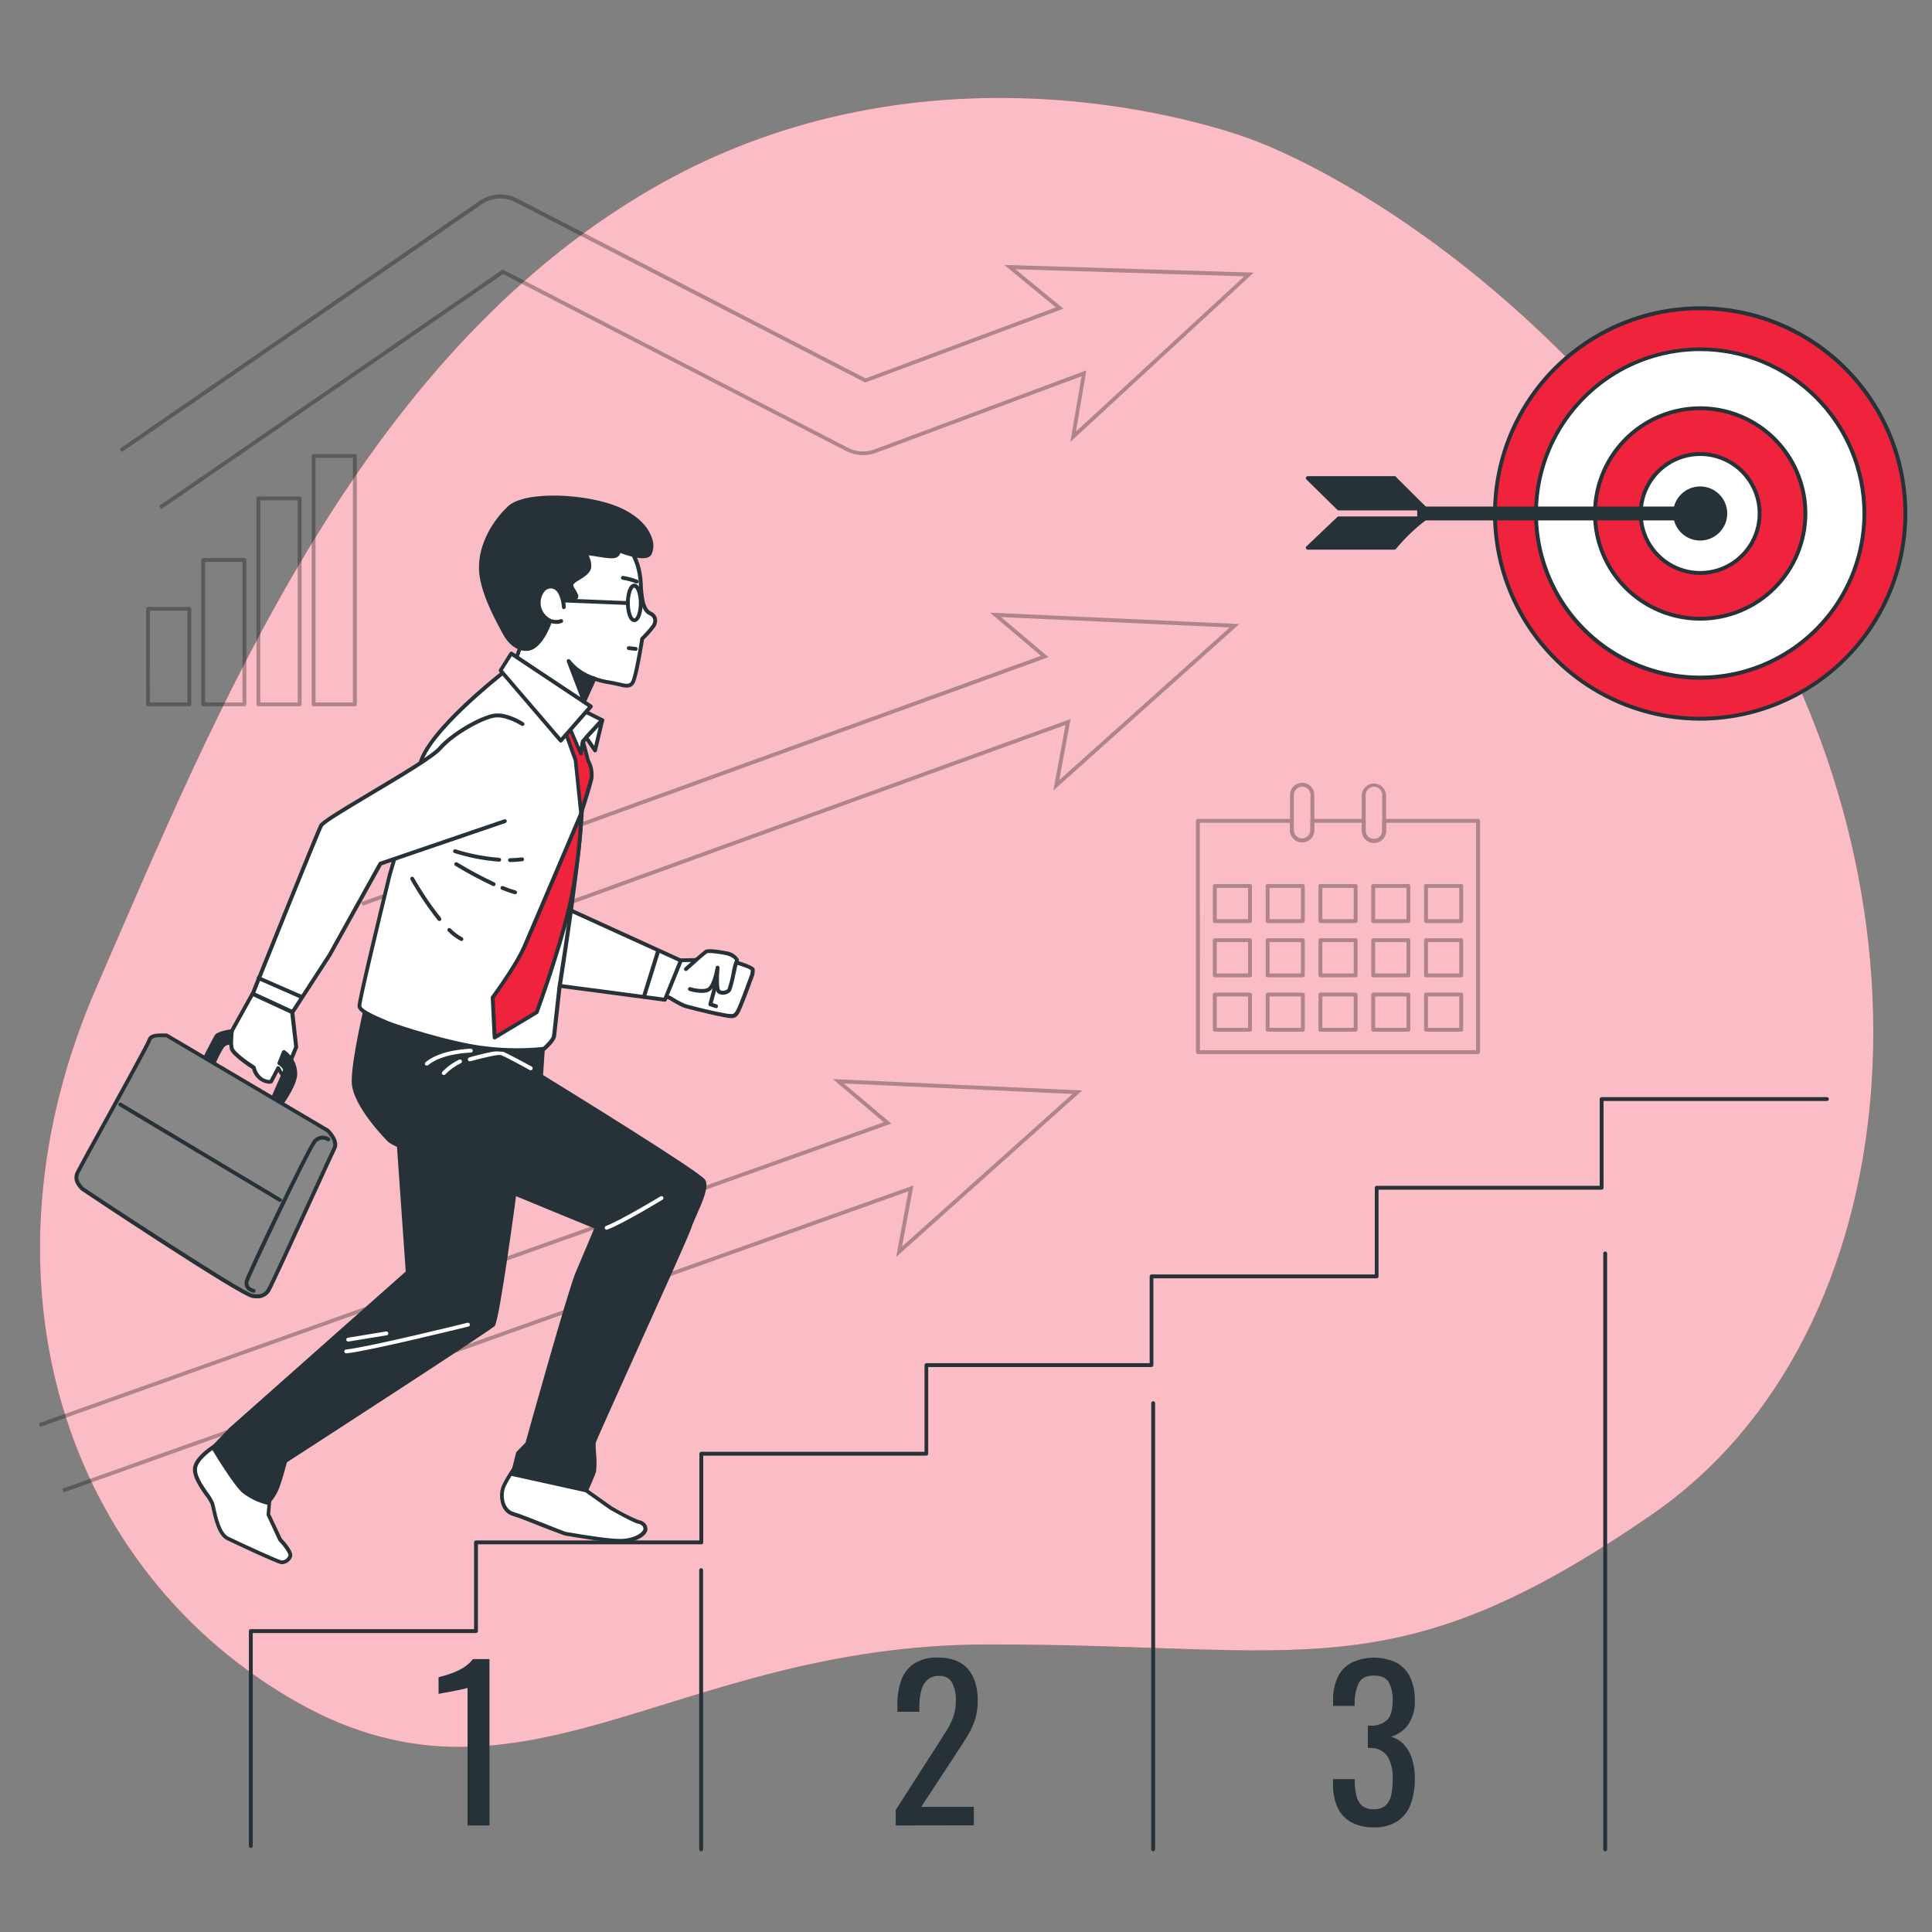 <svg width="116" height="116" viewBox="0 0 116 116" fill="none" xmlns="http://www.w3.org/2000/svg">
<rect x="0" y="0" width="116" height="116" fill="#808080" stroke="none"/>
<g clip-path="url(#clip0_2075_12482)">
<path d="M75.129 8.366C75.129 8.366 56.722 1.135 39.118 11.34C21.514 21.546 13.057 42.544 5.761 59.35C-1.535 76.156 3.395 93.596 17.264 101.871C31.133 110.147 40.109 98.767 59.256 98.735C78.403 98.702 83.63 101.688 99.227 90.902C114.824 80.117 116.987 53.678 103.918 33.705C90.849 13.732 75.129 8.366 75.129 8.366Z" fill="#EF233C"/>
<path opacity="0.7" d="M75.129 8.366C75.129 8.366 56.722 1.135 39.118 11.34C21.514 21.546 13.057 42.544 5.761 59.35C-1.535 76.156 3.395 93.596 17.264 101.871C31.133 110.147 40.109 98.767 59.256 98.735C78.403 98.702 83.63 101.688 99.227 90.902C114.824 80.117 116.987 53.678 103.918 33.705C90.849 13.732 75.129 8.366 75.129 8.366Z" fill="white"/>
<path d="M28.072 109.604V101.345C27.981 101.375 27.888 101.399 27.794 101.417C27.617 101.458 27.418 101.5 27.195 101.542L26.604 101.651C26.432 101.686 26.341 101.702 26.332 101.702V100.702C26.471 100.669 26.636 100.623 26.819 100.567C27.012 100.507 27.202 100.436 27.388 100.356C27.583 100.274 27.769 100.171 27.942 100.048C28.114 99.929 28.266 99.783 28.392 99.616H29.39V109.604H28.072Z" fill="#263238"/>
<path d="M53.779 109.604V108.676L56.317 104.718C56.508 104.423 56.682 104.147 56.842 103.892C57.002 103.638 57.134 103.367 57.236 103.085C57.345 102.77 57.398 102.439 57.392 102.106C57.408 101.73 57.328 101.356 57.16 101.02C57.081 100.888 56.965 100.78 56.828 100.71C56.69 100.641 56.536 100.611 56.382 100.626C56.25 100.617 56.117 100.636 55.992 100.681C55.868 100.725 55.753 100.795 55.656 100.885C55.474 101.072 55.35 101.307 55.299 101.563C55.23 101.858 55.197 102.16 55.199 102.463V102.776H53.879V102.431C53.865 101.905 53.943 101.381 54.111 100.883C54.256 100.474 54.528 100.121 54.888 99.879C55.318 99.623 55.813 99.498 56.313 99.521C57.118 99.521 57.719 99.753 58.113 100.206C58.508 100.658 58.705 101.294 58.705 102.099C58.712 102.479 58.659 102.858 58.549 103.222C58.45 103.536 58.316 103.838 58.15 104.122C57.986 104.4 57.805 104.688 57.607 104.985L55.313 108.486H58.47V109.595L53.779 109.604Z" fill="#263238"/>
<path d="M82.477 109.716C82.005 109.733 81.537 109.626 81.12 109.407C80.761 109.205 80.477 108.895 80.308 108.521C80.118 108.09 80.025 107.623 80.036 107.152V106.818H81.342V107.05C81.348 107.32 81.383 107.588 81.447 107.85C81.497 108.069 81.614 108.268 81.781 108.419C81.98 108.571 82.227 108.645 82.477 108.627C82.74 108.645 83 108.562 83.205 108.395C83.38 108.219 83.496 107.993 83.537 107.748C83.598 107.431 83.627 107.108 83.623 106.785C83.642 106.338 83.542 105.894 83.333 105.498C83.225 105.326 83.075 105.186 82.897 105.09C82.719 104.993 82.519 104.944 82.317 104.948C82.286 104.944 82.255 104.944 82.224 104.948H82.129V103.612H82.303C82.487 103.622 82.672 103.594 82.846 103.531C83.02 103.468 83.179 103.37 83.314 103.243C83.518 103.012 83.62 102.63 83.62 102.097C83.637 101.721 83.557 101.347 83.388 101.011C83.235 100.739 82.924 100.605 82.481 100.605C82.038 100.605 81.73 100.753 81.581 101.055C81.419 101.42 81.335 101.815 81.335 102.215V102.426H80.041V102.08C80.028 101.61 80.121 101.142 80.312 100.712C80.487 100.341 80.773 100.035 81.131 99.837C81.558 99.634 82.024 99.528 82.496 99.528C82.969 99.528 83.435 99.634 83.862 99.837C84.219 100.038 84.504 100.346 84.676 100.719C84.867 101.151 84.96 101.621 84.948 102.094C84.972 102.604 84.837 103.109 84.56 103.537C84.305 103.894 83.938 104.154 83.516 104.275C83.81 104.359 84.077 104.519 84.289 104.739C84.51 104.982 84.676 105.27 84.776 105.584C84.896 105.969 84.954 106.37 84.948 106.774C84.959 107.3 84.875 107.824 84.702 108.321C84.555 108.738 84.278 109.096 83.913 109.344C83.482 109.609 82.982 109.738 82.477 109.716Z" fill="#263238"/>
<g opacity="0.3">
<path d="M88.75 63.285H71.921C71.89 63.285 71.86 63.273 71.839 63.251C71.817 63.229 71.805 63.2 71.805 63.169V49.284C71.805 49.253 71.817 49.224 71.839 49.202C71.86 49.18 71.89 49.168 71.921 49.168H77.561C77.591 49.168 77.621 49.18 77.643 49.202C77.664 49.224 77.677 49.253 77.677 49.284V49.845C77.677 49.978 77.729 50.105 77.823 50.198C77.916 50.292 78.043 50.344 78.175 50.344C78.308 50.344 78.435 50.292 78.528 50.198C78.622 50.105 78.674 49.978 78.674 49.845V49.284C78.674 49.253 78.686 49.224 78.708 49.202C78.73 49.18 78.759 49.168 78.79 49.168H81.878C81.909 49.168 81.938 49.18 81.96 49.202C81.982 49.224 81.994 49.253 81.994 49.284V49.845C81.99 49.914 81.999 49.982 82.022 50.047C82.045 50.111 82.081 50.17 82.127 50.22C82.174 50.27 82.23 50.31 82.293 50.337C82.356 50.364 82.423 50.378 82.492 50.378C82.56 50.378 82.628 50.364 82.691 50.337C82.753 50.31 82.81 50.27 82.856 50.22C82.903 50.17 82.939 50.111 82.962 50.047C82.985 49.982 82.994 49.914 82.989 49.845V49.284C82.989 49.253 83.002 49.224 83.023 49.202C83.045 49.18 83.075 49.168 83.105 49.168H88.748C88.778 49.168 88.808 49.18 88.83 49.202C88.851 49.224 88.864 49.253 88.864 49.284V63.169C88.864 63.2 88.852 63.229 88.831 63.25C88.809 63.272 88.78 63.285 88.75 63.285ZM72.046 63.053H88.625V49.4H83.224V49.845C83.229 49.945 83.215 50.044 83.18 50.138C83.146 50.231 83.094 50.316 83.025 50.389C82.957 50.461 82.875 50.518 82.783 50.558C82.692 50.597 82.594 50.617 82.494 50.617C82.395 50.617 82.296 50.597 82.205 50.558C82.114 50.518 82.031 50.461 81.963 50.389C81.895 50.316 81.842 50.231 81.808 50.138C81.774 50.044 81.759 49.945 81.764 49.845V49.4H78.909V49.845C78.909 50.039 78.832 50.225 78.695 50.362C78.557 50.499 78.371 50.576 78.178 50.576C77.984 50.576 77.798 50.499 77.661 50.362C77.524 50.225 77.447 50.039 77.447 49.845V49.4H72.039L72.046 63.053Z" fill="black"/>
<path d="M75.052 55.42H72.938C72.907 55.42 72.878 55.408 72.856 55.386C72.835 55.365 72.822 55.335 72.822 55.304V53.193C72.822 53.162 72.835 53.133 72.856 53.111C72.878 53.089 72.907 53.077 72.938 53.077H75.052C75.082 53.077 75.112 53.089 75.134 53.111C75.156 53.133 75.168 53.162 75.168 53.193V55.304C75.168 55.335 75.156 55.365 75.134 55.386C75.112 55.408 75.082 55.42 75.052 55.42ZM73.054 55.188H74.936V53.309H73.054V55.188Z" fill="black"/>
<path d="M78.224 55.42H76.11C76.079 55.42 76.05 55.408 76.028 55.386C76.006 55.365 75.994 55.335 75.994 55.304V53.193C75.994 53.162 76.006 53.133 76.028 53.111C76.05 53.089 76.079 53.077 76.11 53.077H78.224C78.254 53.077 78.284 53.089 78.306 53.111C78.327 53.133 78.34 53.162 78.34 53.193V55.304C78.34 55.335 78.327 55.365 78.306 55.386C78.284 55.408 78.254 55.42 78.224 55.42ZM76.226 55.188H78.108V53.309H76.226V55.188Z" fill="black"/>
<path d="M81.394 55.42H79.28C79.249 55.42 79.22 55.408 79.198 55.386C79.176 55.365 79.164 55.335 79.164 55.304V53.193C79.164 53.162 79.176 53.133 79.198 53.111C79.22 53.089 79.249 53.077 79.28 53.077H81.394C81.424 53.077 81.454 53.089 81.476 53.111C81.497 53.133 81.51 53.162 81.51 53.193V55.304C81.51 55.335 81.497 55.365 81.476 55.386C81.454 55.408 81.424 55.42 81.394 55.42ZM79.396 55.188H81.278V53.309H79.396V55.188Z" fill="black"/>
<path d="M84.561 55.42H82.448C82.417 55.42 82.388 55.408 82.366 55.386C82.344 55.365 82.332 55.335 82.332 55.304V53.193C82.332 53.162 82.344 53.133 82.366 53.111C82.388 53.089 82.417 53.077 82.448 53.077H84.561C84.592 53.077 84.622 53.089 84.644 53.111C84.665 53.133 84.677 53.162 84.677 53.193V55.304C84.677 55.335 84.665 55.365 84.644 55.386C84.622 55.408 84.592 55.42 84.561 55.42ZM82.564 55.188H84.448V53.309H82.566L82.564 55.188Z" fill="black"/>
<path d="M87.733 55.42H85.62C85.589 55.42 85.56 55.408 85.538 55.386C85.516 55.365 85.504 55.335 85.504 55.304V53.193C85.504 53.162 85.516 53.133 85.538 53.111C85.56 53.089 85.589 53.077 85.62 53.077H87.733C87.764 53.077 87.794 53.089 87.816 53.111C87.837 53.133 87.849 53.162 87.849 53.193V55.304C87.849 55.335 87.837 55.365 87.816 55.386C87.794 55.408 87.764 55.42 87.733 55.42ZM85.736 55.188H87.617V53.309H85.736V55.188Z" fill="black"/>
<path d="M75.052 58.68H72.938C72.908 58.679 72.879 58.667 72.857 58.645C72.835 58.624 72.823 58.595 72.822 58.564V56.45C72.822 56.42 72.835 56.39 72.856 56.368C72.878 56.347 72.907 56.334 72.938 56.334H75.052C75.082 56.334 75.112 56.347 75.134 56.368C75.156 56.39 75.168 56.42 75.168 56.45V58.564C75.168 58.595 75.156 58.624 75.134 58.646C75.112 58.668 75.082 58.68 75.052 58.68ZM73.054 58.448H74.936V56.566H73.054V58.448Z" fill="black"/>
<path d="M78.224 58.68H76.11C76.079 58.68 76.05 58.668 76.028 58.646C76.006 58.624 75.994 58.595 75.994 58.564V56.45C75.994 56.42 76.006 56.39 76.028 56.368C76.05 56.347 76.079 56.334 76.11 56.334H78.224C78.254 56.334 78.284 56.347 78.306 56.368C78.327 56.39 78.34 56.42 78.34 56.45V58.564C78.339 58.595 78.327 58.624 78.305 58.645C78.283 58.667 78.254 58.679 78.224 58.68ZM76.226 58.448H78.108V56.566H76.226V58.448Z" fill="black"/>
<path d="M81.394 58.68H79.28C79.249 58.679 79.22 58.667 79.199 58.645C79.177 58.624 79.165 58.595 79.164 58.564V56.45C79.164 56.42 79.176 56.39 79.198 56.368C79.22 56.347 79.249 56.334 79.28 56.334H81.394C81.424 56.334 81.454 56.347 81.476 56.368C81.497 56.39 81.51 56.42 81.51 56.45V58.564C81.51 58.595 81.497 58.624 81.476 58.646C81.454 58.668 81.424 58.68 81.394 58.68ZM79.396 58.448H81.278V56.566H79.396V58.448Z" fill="black"/>
<path d="M84.561 58.68H82.448C82.418 58.679 82.388 58.667 82.367 58.645C82.345 58.624 82.333 58.595 82.332 58.564V56.45C82.332 56.42 82.344 56.39 82.366 56.368C82.388 56.347 82.417 56.334 82.448 56.334H84.561C84.592 56.334 84.622 56.347 84.644 56.368C84.665 56.39 84.677 56.42 84.677 56.45V58.564C84.677 58.595 84.665 58.624 84.644 58.646C84.622 58.668 84.592 58.68 84.561 58.68ZM82.564 58.448H84.448V56.566H82.566L82.564 58.448Z" fill="black"/>
<path d="M87.733 58.68H85.62C85.589 58.68 85.56 58.668 85.538 58.646C85.516 58.624 85.504 58.595 85.504 58.564V56.45C85.504 56.42 85.516 56.39 85.538 56.368C85.56 56.347 85.589 56.334 85.62 56.334H87.733C87.764 56.334 87.794 56.347 87.816 56.368C87.837 56.39 87.849 56.42 87.849 56.45V58.564C87.849 58.595 87.836 58.624 87.815 58.645C87.793 58.667 87.764 58.679 87.733 58.68ZM85.736 58.448H87.617V56.566H85.736V58.448Z" fill="black"/>
<path d="M75.052 61.944H72.938C72.907 61.944 72.878 61.932 72.856 61.91C72.835 61.888 72.822 61.859 72.822 61.828V59.715C72.823 59.684 72.835 59.655 72.857 59.633C72.879 59.612 72.908 59.599 72.938 59.599H75.052C75.082 59.599 75.112 59.611 75.134 59.633C75.156 59.654 75.168 59.684 75.168 59.715V61.828C75.168 61.859 75.156 61.888 75.134 61.91C75.112 61.932 75.082 61.944 75.052 61.944ZM73.054 61.712H74.936V59.831H73.054V61.712Z" fill="black"/>
<path d="M78.224 61.944H76.11C76.079 61.944 76.05 61.932 76.028 61.91C76.006 61.888 75.994 61.859 75.994 61.828V59.715C75.994 59.684 76.006 59.654 76.028 59.633C76.05 59.611 76.079 59.599 76.11 59.599H78.224C78.254 59.599 78.283 59.612 78.305 59.633C78.327 59.655 78.339 59.684 78.34 59.715V61.828C78.34 61.859 78.327 61.888 78.306 61.91C78.284 61.932 78.254 61.944 78.224 61.944ZM76.226 61.712H78.108V59.831H76.226V61.712Z" fill="black"/>
<path d="M81.394 61.944H79.28C79.249 61.944 79.22 61.932 79.198 61.91C79.176 61.888 79.164 61.859 79.164 61.828V59.715C79.165 59.684 79.177 59.655 79.199 59.633C79.22 59.612 79.249 59.599 79.28 59.599H81.394C81.424 59.599 81.454 59.611 81.476 59.633C81.497 59.654 81.51 59.684 81.51 59.715V61.828C81.51 61.859 81.497 61.888 81.476 61.91C81.454 61.932 81.424 61.944 81.394 61.944ZM79.396 61.712H81.278V59.831H79.396V61.712Z" fill="black"/>
<path d="M84.561 61.944H82.448C82.417 61.944 82.388 61.932 82.366 61.91C82.344 61.888 82.332 61.859 82.332 61.828V59.715C82.333 59.684 82.345 59.655 82.367 59.633C82.388 59.612 82.418 59.599 82.448 59.599H84.561C84.592 59.599 84.622 59.611 84.644 59.633C84.665 59.654 84.677 59.684 84.677 59.715V61.828C84.677 61.859 84.665 61.888 84.644 61.91C84.622 61.932 84.592 61.944 84.561 61.944ZM82.564 61.712H84.448V59.831H82.566L82.564 61.712Z" fill="black"/>
<path d="M87.733 61.944H85.62C85.589 61.944 85.56 61.932 85.538 61.91C85.516 61.888 85.504 61.859 85.504 61.828V59.715C85.504 59.684 85.516 59.654 85.538 59.633C85.56 59.611 85.589 59.599 85.62 59.599H87.733C87.764 59.599 87.793 59.612 87.815 59.633C87.836 59.655 87.849 59.684 87.849 59.715V61.828C87.849 61.859 87.837 61.888 87.816 61.91C87.794 61.932 87.764 61.944 87.733 61.944ZM85.736 61.712H87.617V59.831H85.736V61.712Z" fill="black"/>
<path d="M78.184 50.576C77.99 50.575 77.805 50.498 77.668 50.361C77.531 50.224 77.454 50.039 77.453 49.845V47.732C77.453 47.538 77.53 47.352 77.667 47.215C77.804 47.078 77.99 47.001 78.184 47.001C78.378 47.001 78.564 47.078 78.701 47.215C78.838 47.352 78.915 47.538 78.915 47.732V49.845C78.915 49.941 78.896 50.036 78.859 50.125C78.822 50.214 78.769 50.294 78.701 50.362C78.633 50.43 78.552 50.484 78.464 50.52C78.375 50.557 78.28 50.576 78.184 50.576ZM78.184 47.235C78.052 47.235 77.925 47.288 77.832 47.381C77.739 47.474 77.686 47.6 77.685 47.732V49.845C77.685 49.978 77.738 50.105 77.831 50.198C77.925 50.291 78.052 50.344 78.184 50.344C78.316 50.344 78.443 50.291 78.537 50.198C78.63 50.105 78.683 49.978 78.683 49.845V47.732C78.683 47.666 78.67 47.602 78.645 47.541C78.62 47.481 78.583 47.426 78.537 47.38C78.49 47.334 78.435 47.297 78.375 47.272C78.314 47.248 78.249 47.235 78.184 47.235Z" fill="black"/>
<path d="M82.495 50.576C82.301 50.575 82.115 50.498 81.978 50.361C81.841 50.224 81.764 50.039 81.764 49.845V47.732C81.774 47.545 81.856 47.37 81.991 47.242C82.127 47.113 82.307 47.042 82.493 47.042C82.68 47.042 82.86 47.113 82.995 47.242C83.131 47.37 83.212 47.545 83.223 47.732V49.845C83.223 50.039 83.146 50.224 83.01 50.361C82.873 50.498 82.688 50.575 82.495 50.576ZM82.495 47.235C82.363 47.235 82.236 47.287 82.143 47.38C82.049 47.474 81.996 47.6 81.996 47.732V49.845C81.991 49.913 82 49.982 82.023 50.046C82.046 50.111 82.082 50.17 82.129 50.22C82.175 50.27 82.232 50.309 82.295 50.337C82.357 50.364 82.425 50.378 82.493 50.378C82.562 50.378 82.629 50.364 82.692 50.337C82.755 50.309 82.811 50.27 82.858 50.22C82.904 50.17 82.94 50.111 82.963 50.046C82.986 49.982 82.996 49.913 82.991 49.845V47.732C82.991 47.6 82.939 47.474 82.846 47.381C82.752 47.288 82.626 47.235 82.495 47.235Z" fill="black"/>
</g>
<g opacity="0.3">
<path d="M11.368 42.407H8.886C8.855 42.407 8.825 42.395 8.804 42.373C8.782 42.351 8.77 42.322 8.77 42.291V36.553C8.77 36.523 8.782 36.493 8.804 36.471C8.825 36.45 8.855 36.438 8.886 36.438H11.368C11.399 36.438 11.428 36.45 11.45 36.471C11.472 36.493 11.484 36.523 11.484 36.553V42.291C11.484 42.322 11.472 42.351 11.45 42.373C11.428 42.395 11.399 42.407 11.368 42.407ZM9.008 42.175H11.252V36.669H9.002L9.008 42.175Z" fill="black"/>
<path d="M14.675 42.407H12.2C12.169 42.407 12.14 42.395 12.118 42.373C12.096 42.352 12.084 42.322 12.084 42.291V33.621C12.084 33.591 12.096 33.561 12.118 33.539C12.14 33.518 12.169 33.505 12.2 33.505H14.675C14.706 33.505 14.736 33.518 14.757 33.539C14.779 33.561 14.791 33.591 14.791 33.621V42.291C14.791 42.322 14.779 42.352 14.757 42.373C14.736 42.395 14.706 42.407 14.675 42.407ZM12.316 42.175H14.559V33.737H12.316V42.175Z" fill="black"/>
<path d="M17.992 42.407H15.514C15.484 42.407 15.454 42.395 15.432 42.373C15.411 42.351 15.398 42.322 15.398 42.291V29.927C15.398 29.897 15.411 29.867 15.432 29.846C15.454 29.824 15.484 29.811 15.514 29.811H17.992C18.023 29.811 18.052 29.824 18.074 29.846C18.096 29.867 18.108 29.897 18.108 29.927V42.295C18.107 42.325 18.094 42.354 18.073 42.374C18.051 42.395 18.022 42.407 17.992 42.407ZM15.63 42.175H17.876V30.039H15.63V42.175Z" fill="black"/>
<path d="M21.307 42.407H18.829C18.798 42.407 18.769 42.395 18.747 42.373C18.725 42.351 18.713 42.322 18.713 42.291V27.376C18.713 27.345 18.725 27.316 18.747 27.294C18.769 27.272 18.798 27.26 18.829 27.26H21.307C21.337 27.26 21.367 27.272 21.389 27.294C21.41 27.316 21.423 27.345 21.423 27.376V42.293C21.422 42.324 21.41 42.353 21.388 42.374C21.366 42.395 21.337 42.407 21.307 42.407ZM18.945 42.175H21.191V27.489H18.945V42.175Z" fill="black"/>
</g>
<path d="M110.788 39.544C115.6 34.732 115.6 26.931 110.788 22.119C105.976 17.307 98.175 17.307 93.363 22.119C88.551 26.931 88.551 34.732 93.363 39.544C98.175 44.356 105.976 44.356 110.788 39.544Z" fill="#EF233C"/>
<path d="M102.08 43.268C99.62 43.268 97.216 42.539 95.17 41.172C93.125 39.805 91.531 37.863 90.589 35.59C89.648 33.318 89.402 30.817 89.882 28.404C90.362 25.991 91.546 23.775 93.285 22.036C95.025 20.297 97.241 19.112 99.654 18.632C102.066 18.152 104.567 18.398 106.84 19.34C109.112 20.281 111.055 21.875 112.422 23.921C113.788 25.966 114.518 28.371 114.518 30.831C114.514 34.128 113.202 37.289 110.871 39.621C108.539 41.953 105.378 43.264 102.08 43.268ZM102.08 18.625C99.666 18.625 97.306 19.341 95.299 20.682C93.292 22.023 91.728 23.93 90.804 26.16C89.88 28.39 89.638 30.844 90.109 33.212C90.58 35.579 91.743 37.754 93.45 39.461C95.156 41.168 97.331 42.331 99.699 42.802C102.067 43.273 104.521 43.031 106.751 42.107C108.981 41.183 110.887 39.619 112.229 37.612C113.57 35.604 114.286 33.245 114.286 30.831C114.282 27.595 112.995 24.492 110.707 22.204C108.418 19.916 105.316 18.629 102.08 18.625Z" fill="#263238"/>
<path d="M109.054 37.809C112.907 33.955 112.907 27.708 109.054 23.855C105.201 20.001 98.953 20.001 95.1 23.855C91.247 27.708 91.247 33.955 95.1 37.809C98.953 41.662 105.201 41.662 109.054 37.809Z" fill="white"/>
<path d="M102.081 40.813C100.108 40.813 98.18 40.228 96.539 39.132C94.899 38.036 93.62 36.478 92.865 34.655C92.11 32.832 91.912 30.826 92.297 28.891C92.682 26.956 93.632 25.178 95.027 23.783C96.422 22.388 98.2 21.438 100.135 21.053C102.07 20.668 104.076 20.866 105.899 21.621C107.722 22.376 109.28 23.654 110.376 25.295C111.472 26.936 112.057 28.864 112.057 30.837C112.053 33.482 111 36.016 109.13 37.886C107.26 39.756 104.726 40.808 102.081 40.813ZM102.081 21.079C100.154 21.079 98.27 21.651 96.668 22.722C95.066 23.792 93.817 25.314 93.079 27.095C92.342 28.875 92.149 30.834 92.525 32.724C92.901 34.614 93.829 36.351 95.191 37.714C96.554 39.076 98.29 40.004 100.181 40.38C102.071 40.756 104.03 40.563 105.81 39.826C107.591 39.088 109.113 37.839 110.183 36.237C111.254 34.635 111.825 32.751 111.825 30.823C111.821 28.241 110.792 25.765 108.966 23.939C107.14 22.113 104.664 21.084 102.081 21.079Z" fill="#263238"/>
<path d="M106.544 35.299C109.011 32.831 109.011 28.832 106.544 26.364C104.077 23.897 100.077 23.897 97.61 26.364C95.142 28.832 95.142 32.831 97.61 35.299C100.077 37.766 104.077 37.766 106.544 35.299Z" fill="#EF233C"/>
<path d="M102.082 37.264C100.809 37.264 99.566 36.886 98.508 36.179C97.45 35.473 96.625 34.468 96.138 33.292C95.651 32.117 95.524 30.823 95.772 29.575C96.02 28.327 96.633 27.181 97.533 26.281C98.433 25.381 99.579 24.769 100.827 24.521C102.075 24.272 103.368 24.4 104.544 24.887C105.719 25.374 106.724 26.198 107.431 27.256C108.138 28.314 108.515 29.558 108.515 30.83C108.513 32.536 107.835 34.171 106.629 35.377C105.423 36.584 103.787 37.262 102.082 37.264ZM102.082 24.629C100.855 24.629 99.656 24.993 98.636 25.674C97.617 26.355 96.822 27.324 96.353 28.457C95.883 29.59 95.76 30.837 96 32.04C96.239 33.243 96.829 34.348 97.697 35.215C98.564 36.083 99.669 36.673 100.872 36.913C102.075 37.152 103.322 37.029 104.455 36.56C105.588 36.09 106.557 35.295 107.238 34.276C107.919 33.256 108.283 32.057 108.283 30.83C108.281 29.186 107.627 27.61 106.465 26.447C105.302 25.285 103.726 24.631 102.082 24.629Z" fill="#263238"/>
<path d="M104.601 33.356C105.996 31.962 105.996 29.701 104.601 28.307C103.207 26.913 100.946 26.913 99.552 28.307C98.158 29.701 98.158 31.962 99.552 33.356C100.946 34.751 103.207 34.751 104.601 33.356Z" fill="white"/>
<path d="M102.081 34.517C101.352 34.517 100.639 34.301 100.033 33.896C99.427 33.491 98.954 32.915 98.675 32.241C98.396 31.568 98.323 30.826 98.465 30.111C98.608 29.396 98.959 28.739 99.474 28.224C99.99 27.708 100.647 27.357 101.362 27.215C102.077 27.073 102.818 27.146 103.492 27.425C104.165 27.704 104.741 28.176 105.146 28.782C105.551 29.389 105.767 30.101 105.767 30.831C105.766 31.808 105.377 32.745 104.686 33.436C103.995 34.127 103.058 34.516 102.081 34.517ZM102.081 27.376C101.398 27.376 100.73 27.579 100.162 27.958C99.594 28.338 99.151 28.877 98.889 29.509C98.628 30.14 98.56 30.834 98.693 31.505C98.826 32.175 99.155 32.79 99.638 33.273C100.121 33.756 100.737 34.085 101.407 34.219C102.077 34.352 102.772 34.283 103.403 34.022C104.034 33.761 104.574 33.318 104.953 32.75C105.333 32.182 105.535 31.514 105.535 30.831C105.534 29.915 105.17 29.037 104.522 28.389C103.875 27.742 102.997 27.377 102.081 27.376Z" fill="#263238"/>
<path d="M103.584 30.83C103.584 30.532 103.496 30.241 103.33 29.992C103.165 29.744 102.929 29.551 102.653 29.437C102.378 29.323 102.075 29.293 101.782 29.351C101.49 29.409 101.221 29.553 101.01 29.764C100.799 29.975 100.656 30.244 100.597 30.536C100.539 30.829 100.569 31.132 100.683 31.407C100.797 31.683 100.991 31.918 101.239 32.084C101.487 32.25 101.778 32.338 102.076 32.338C102.476 32.338 102.86 32.179 103.143 31.897C103.425 31.614 103.584 31.23 103.584 30.83Z" fill="#263238"/>
<path d="M102.081 32.455C101.76 32.455 101.446 32.359 101.179 32.181C100.912 32.002 100.704 31.749 100.581 31.452C100.458 31.155 100.426 30.829 100.488 30.514C100.551 30.199 100.706 29.909 100.933 29.682C101.16 29.455 101.449 29.3 101.764 29.238C102.079 29.175 102.406 29.207 102.703 29.33C102.999 29.453 103.253 29.661 103.431 29.928C103.61 30.195 103.705 30.509 103.705 30.831C103.705 31.261 103.534 31.674 103.229 31.979C102.925 32.283 102.512 32.455 102.081 32.455ZM102.081 29.439C101.806 29.439 101.537 29.52 101.308 29.673C101.079 29.826 100.9 30.044 100.795 30.298C100.69 30.552 100.662 30.832 100.716 31.102C100.769 31.372 100.902 31.62 101.097 31.815C101.291 32.01 101.539 32.142 101.809 32.196C102.079 32.249 102.359 32.222 102.614 32.117C102.868 32.011 103.085 31.833 103.238 31.604C103.391 31.375 103.473 31.106 103.473 30.831C103.473 30.461 103.326 30.107 103.065 29.846C102.804 29.585 102.45 29.439 102.081 29.439Z" fill="#263238"/>
<path d="M101.776 31.13H85.207V30.531H101.776C101.856 30.531 101.932 30.563 101.988 30.619C102.044 30.675 102.076 30.751 102.076 30.831C102.076 30.87 102.068 30.909 102.053 30.945C102.038 30.981 102.016 31.014 101.988 31.042C101.96 31.07 101.927 31.092 101.891 31.107C101.855 31.122 101.816 31.13 101.776 31.13Z" fill="#263238"/>
<path d="M101.777 31.246H85.208C85.177 31.246 85.147 31.233 85.126 31.212C85.104 31.19 85.092 31.16 85.092 31.13V30.531C85.092 30.5 85.104 30.471 85.126 30.449C85.147 30.427 85.177 30.415 85.208 30.415H101.777C101.832 30.415 101.886 30.426 101.936 30.447C101.987 30.468 102.032 30.498 102.071 30.537C102.109 30.575 102.14 30.621 102.161 30.671C102.182 30.722 102.193 30.776 102.193 30.83C102.193 30.885 102.182 30.939 102.161 30.989C102.14 31.04 102.109 31.085 102.071 31.124C102.032 31.163 101.987 31.193 101.936 31.214C101.886 31.235 101.832 31.246 101.777 31.246ZM85.324 31.014H101.777C101.826 31.014 101.872 30.994 101.907 30.96C101.941 30.925 101.961 30.879 101.961 30.83C101.961 30.782 101.941 30.735 101.907 30.701C101.872 30.666 101.826 30.647 101.777 30.647H85.324V31.014Z" fill="#263238"/>
<path d="M83.734 28.706L83.827 28.812L85.558 30.529H80.377L78.523 28.706H83.734Z" fill="#263238"/>
<path d="M85.558 30.645H80.377C80.347 30.645 80.318 30.633 80.296 30.612L78.44 28.789C78.424 28.773 78.412 28.752 78.407 28.729C78.402 28.707 78.404 28.683 78.412 28.661C78.421 28.64 78.436 28.621 78.456 28.608C78.475 28.596 78.498 28.589 78.521 28.589H83.732C83.749 28.589 83.765 28.592 83.781 28.599C83.796 28.606 83.809 28.616 83.82 28.629L83.913 28.735L85.639 30.448C85.655 30.464 85.666 30.484 85.67 30.507C85.675 30.529 85.673 30.552 85.665 30.573C85.656 30.594 85.641 30.612 85.622 30.625C85.603 30.638 85.581 30.645 85.558 30.645ZM80.424 30.413H85.277L83.681 28.821H78.809L80.424 30.413Z" fill="#263238"/>
<path d="M78.523 32.886L80.379 31.123H85.56C84.882 31.638 84.266 32.23 83.723 32.886H78.523Z" fill="#263238"/>
<path d="M83.72 33.002H78.523C78.5 33.002 78.477 32.995 78.458 32.981C78.438 32.968 78.423 32.95 78.414 32.928C78.406 32.907 78.404 32.883 78.409 32.861C78.414 32.839 78.425 32.818 78.442 32.803L80.298 31.039C80.32 31.019 80.349 31.007 80.379 31.007H85.56C85.585 31.007 85.609 31.015 85.629 31.029C85.649 31.044 85.664 31.064 85.671 31.088C85.68 31.111 85.68 31.136 85.672 31.159C85.665 31.182 85.65 31.202 85.63 31.216C84.959 31.727 84.349 32.312 83.811 32.96C83.799 32.973 83.785 32.983 83.77 32.991C83.754 32.998 83.737 33.002 83.72 33.002ZM78.813 32.77H83.665C84.134 32.212 84.655 31.699 85.221 31.239H80.424L78.813 32.77Z" fill="#263238"/>
<path opacity="0.3" d="M9.68 30.571L9.548 30.38L30.184 16.182L30.247 16.215L50.916 26.887C51.16 27.013 51.428 27.086 51.703 27.103C51.977 27.119 52.252 27.078 52.51 26.982L65.226 22.237L64.599 25.914L74.705 16.59L60.973 16.168L63.848 18.532L51.948 22.968L51.904 22.945L30.943 12.136C30.626 11.973 30.271 11.899 29.915 11.922C29.559 11.945 29.216 12.063 28.922 12.266L7.314 27.144L7.182 26.951L28.79 12.064C29.119 11.838 29.502 11.705 29.9 11.68C30.298 11.654 30.695 11.738 31.05 11.92L51.969 22.72L63.393 18.458L60.298 15.906L75.276 16.37L64.265 26.536L64.94 22.592L52.591 27.19C52.303 27.297 51.996 27.343 51.69 27.325C51.384 27.307 51.084 27.224 50.812 27.084L30.201 16.453L9.68 30.571Z" fill="black"/>
<path opacity="0.3" d="M23.174 58.318L23.095 58.1L64.279 43.171L63.597 46.839L73.833 37.675L60.108 37.051L62.952 39.456L62.764 39.526L21.772 54.383L21.693 54.165L62.498 39.375L59.44 36.786L74.411 37.468L63.245 47.465L63.975 43.528L23.174 58.318Z" fill="black"/>
<path opacity="0.3" d="M3.812 89.608L3.733 89.389L54.843 71.177L54.161 74.843L64.397 65.679L50.672 65.055L53.518 67.463L53.328 67.53L2.409 85.673L2.332 85.455L53.061 67.38L50.003 64.79L64.974 65.475L53.808 75.469L54.541 71.53L3.812 89.608Z" fill="black"/>
<path d="M15.059 110.952C15.029 110.952 14.999 110.939 14.977 110.918C14.956 110.896 14.943 110.866 14.943 110.836V97.932C14.943 97.901 14.956 97.871 14.977 97.85C14.999 97.828 15.029 97.816 15.059 97.816H28.464V92.607C28.464 92.577 28.477 92.547 28.498 92.525C28.52 92.504 28.55 92.491 28.58 92.491H41.992V87.283C41.992 87.252 42.005 87.223 42.026 87.201C42.048 87.179 42.078 87.167 42.108 87.167H55.509V81.961C55.509 81.93 55.521 81.901 55.542 81.879C55.564 81.857 55.594 81.845 55.625 81.845H69.027V76.636C69.027 76.606 69.039 76.576 69.061 76.555C69.083 76.533 69.112 76.52 69.143 76.52H82.546V71.314C82.546 71.284 82.558 71.254 82.58 71.232C82.602 71.211 82.631 71.198 82.662 71.198H96.048V65.99C96.048 65.959 96.061 65.93 96.082 65.908C96.104 65.886 96.133 65.874 96.164 65.874H109.69C109.721 65.874 109.75 65.886 109.772 65.908C109.794 65.93 109.806 65.959 109.806 65.99C109.805 66.021 109.793 66.05 109.771 66.071C109.75 66.093 109.72 66.105 109.69 66.106H96.28V71.314C96.28 71.345 96.268 71.375 96.246 71.396C96.225 71.418 96.195 71.43 96.164 71.43H82.769V76.636C82.769 76.667 82.756 76.697 82.735 76.719C82.713 76.74 82.683 76.752 82.653 76.752H69.25V81.961C69.25 81.992 69.238 82.021 69.216 82.043C69.194 82.065 69.165 82.077 69.134 82.077H55.731V87.283C55.731 87.314 55.719 87.343 55.697 87.365C55.675 87.387 55.646 87.399 55.615 87.399H42.224V92.607C42.224 92.638 42.212 92.668 42.19 92.689C42.169 92.711 42.139 92.723 42.108 92.723H28.696V97.932C28.696 97.962 28.683 97.992 28.662 98.013C28.64 98.035 28.611 98.047 28.58 98.048H15.175V110.836C15.175 110.851 15.172 110.866 15.166 110.88C15.161 110.894 15.152 110.907 15.141 110.918C15.131 110.928 15.118 110.937 15.104 110.943C15.09 110.949 15.075 110.952 15.059 110.952Z" fill="#263238"/>
<path d="M42.098 111.156C42.068 111.156 42.038 111.144 42.016 111.122C41.995 111.1 41.982 111.071 41.982 111.04V94.273C41.982 94.243 41.995 94.213 42.016 94.191C42.038 94.169 42.068 94.157 42.098 94.157C42.129 94.157 42.159 94.169 42.18 94.191C42.202 94.213 42.214 94.243 42.214 94.273V111.04C42.214 111.071 42.202 111.1 42.18 111.122C42.159 111.144 42.129 111.156 42.098 111.156Z" fill="#263238"/>
<path d="M69.239 111.156C69.208 111.156 69.179 111.143 69.157 111.122C69.135 111.1 69.123 111.07 69.123 111.04V84.246C69.124 84.215 69.136 84.186 69.158 84.165C69.179 84.143 69.209 84.13 69.239 84.13C69.27 84.13 69.299 84.142 69.321 84.164C69.343 84.186 69.355 84.215 69.355 84.246V111.04C69.355 111.07 69.343 111.1 69.321 111.122C69.299 111.143 69.27 111.156 69.239 111.156Z" fill="#263238"/>
<path d="M96.378 111.156C96.347 111.156 96.317 111.144 96.296 111.122C96.274 111.1 96.262 111.071 96.262 111.04V75.259C96.262 75.228 96.274 75.198 96.296 75.177C96.317 75.155 96.347 75.143 96.378 75.143C96.409 75.143 96.438 75.155 96.46 75.177C96.481 75.198 96.494 75.228 96.494 75.259V111.04C96.494 111.071 96.481 111.1 96.46 111.122C96.438 111.144 96.409 111.156 96.378 111.156Z" fill="#263238"/>
<path d="M16.198 89.8L16.101 90.921L16.82 92.438C16.82 92.438 17.546 93.19 17.421 93.452C17.379 93.558 17.306 93.648 17.211 93.71C17.116 93.773 17.003 93.804 16.89 93.8C16.695 93.786 14.291 92.668 13.672 92.368C13.053 92.069 12.867 90.693 12.744 90.28C12.621 89.867 11.47 88.74 11.751 87.988C12.032 87.237 13.433 86.503 13.433 86.503L16.198 89.8Z" fill="white"/>
<path d="M16.936 93.916H16.894C16.632 93.897 13.662 92.489 13.632 92.473C13.073 92.204 12.85 91.204 12.718 90.617C12.69 90.492 12.669 90.385 12.646 90.313C12.552 90.117 12.434 89.932 12.296 89.763C11.929 89.234 11.423 88.513 11.637 87.942C11.931 87.158 13.316 86.425 13.374 86.395C13.398 86.382 13.425 86.378 13.451 86.383C13.477 86.388 13.501 86.402 13.518 86.422L16.286 89.726C16.296 89.737 16.304 89.751 16.308 89.765C16.313 89.779 16.315 89.795 16.314 89.81L16.219 90.9L16.915 92.371C17.147 92.621 17.664 93.206 17.523 93.501C17.474 93.619 17.393 93.72 17.289 93.794C17.186 93.867 17.063 93.91 16.936 93.916ZM13.409 86.645C13.112 86.812 12.089 87.422 11.864 88.023C11.692 88.487 12.156 89.144 12.495 89.631C12.644 89.819 12.766 90.027 12.859 90.248C12.88 90.325 12.906 90.436 12.934 90.564C13.047 91.083 13.263 92.051 13.72 92.271C14.569 92.68 16.706 93.663 16.901 93.691C16.991 93.693 17.079 93.667 17.154 93.616C17.228 93.565 17.285 93.493 17.316 93.408C17.363 93.308 17.084 92.888 16.736 92.524L16.715 92.494L16.008 90.972C16.002 90.952 16.002 90.931 16.008 90.912L16.1 89.838L13.409 86.645Z" fill="#263238"/>
<path d="M23.896 68.004L24.483 76.393L13.851 85.81L12.795 86.912C12.795 86.912 14.089 89.07 14.635 89.543C15.057 89.868 15.541 90.105 16.057 90.239C16.324 89.961 16.531 89.631 16.665 89.269C16.883 88.673 17.129 87.736 17.129 87.736C17.129 87.736 29.341 79.831 29.62 79.546C29.898 79.26 31.104 70.09 31.104 70.09L23.896 68.004Z" fill="#263238"/>
<path d="M16.058 90.343H16.03C15.496 90.209 14.995 89.967 14.559 89.631C14.007 89.153 12.749 87.063 12.703 86.975C12.69 86.952 12.685 86.927 12.688 86.901C12.691 86.876 12.702 86.852 12.719 86.833L13.775 85.731L24.361 76.344L23.776 68.013C23.774 67.995 23.777 67.976 23.785 67.958C23.792 67.941 23.803 67.926 23.818 67.914C23.832 67.902 23.85 67.895 23.868 67.891C23.886 67.887 23.904 67.888 23.922 67.893L31.135 69.967C31.162 69.974 31.184 69.991 31.199 70.014C31.214 70.037 31.22 70.065 31.216 70.092C30.933 72.252 29.984 79.323 29.699 79.616C29.414 79.908 18.647 86.88 17.227 87.798C17.176 87.991 16.967 88.775 16.777 89.297C16.638 89.676 16.422 90.021 16.141 90.311C16.118 90.332 16.088 90.344 16.058 90.343ZM12.942 86.928C13.174 87.313 14.243 89.049 14.71 89.455C15.1 89.754 15.547 89.972 16.023 90.097C16.255 89.841 16.436 89.543 16.556 89.218C16.77 88.633 17.02 87.706 17.02 87.696C17.028 87.668 17.045 87.644 17.069 87.627C20.449 85.441 29.274 79.711 29.541 79.453C29.738 79.142 30.506 73.762 30.982 70.162L24.022 68.162L24.593 76.384C24.594 76.401 24.591 76.419 24.585 76.436C24.579 76.452 24.569 76.467 24.556 76.479L13.921 85.896L12.942 86.928Z" fill="#263238"/>
<path d="M20.788 81.256C20.757 81.256 20.728 81.243 20.706 81.222C20.684 81.2 20.672 81.17 20.672 81.14C20.672 81.109 20.684 81.079 20.706 81.058C20.728 81.036 20.757 81.024 20.788 81.024C22.092 80.894 28.01 79.437 28.07 79.421C28.1 79.414 28.132 79.419 28.158 79.435C28.184 79.451 28.202 79.477 28.21 79.506C28.213 79.521 28.214 79.536 28.212 79.551C28.21 79.566 28.205 79.581 28.197 79.594C28.189 79.606 28.179 79.618 28.167 79.627C28.155 79.636 28.141 79.642 28.126 79.646C27.88 79.706 22.131 81.123 20.811 81.256H20.788Z" fill="white"/>
<path d="M20.917 80.548C20.886 80.551 20.855 80.541 20.832 80.521C20.808 80.501 20.794 80.472 20.791 80.442C20.789 80.411 20.799 80.38 20.819 80.357C20.839 80.333 20.867 80.319 20.898 80.316L23.183 79.943C23.198 79.94 23.214 79.941 23.229 79.945C23.243 79.948 23.257 79.955 23.27 79.964C23.282 79.973 23.292 79.984 23.3 79.998C23.308 80.011 23.313 80.025 23.316 80.04C23.318 80.055 23.318 80.07 23.314 80.085C23.311 80.1 23.305 80.114 23.296 80.126C23.287 80.139 23.276 80.149 23.263 80.157C23.25 80.165 23.235 80.17 23.22 80.172L20.935 80.546L20.917 80.548Z" fill="white"/>
<path d="M34.539 89.009L36.671 90.524C36.671 90.524 38.114 91.341 38.33 91.366C38.445 91.371 38.554 91.42 38.633 91.504C38.713 91.587 38.756 91.699 38.754 91.814C38.726 92.067 38.246 92.452 37.399 92.51C36.552 92.568 34.151 92.116 33.977 92.095C33.803 92.074 31.46 91.086 30.822 90.905C30.184 90.724 30.056 89.907 30.186 89.411C30.316 88.914 31.175 87.731 31.175 87.731L34.539 89.009Z" fill="white"/>
<path d="M37.248 92.624C36.476 92.624 34.944 92.366 34.265 92.252C34.105 92.225 33.998 92.206 33.963 92.204C33.875 92.192 33.529 92.057 32.703 91.74C31.966 91.445 31.13 91.113 30.792 91.018C30.066 90.814 29.933 89.921 30.073 89.394C30.212 88.867 31.045 87.724 31.082 87.675C31.097 87.655 31.118 87.64 31.142 87.633C31.167 87.626 31.193 87.626 31.216 87.635L34.58 88.921L34.606 88.935L36.738 90.45C37.253 90.761 37.789 91.036 38.343 91.271C38.481 91.287 38.61 91.346 38.712 91.44C38.769 91.491 38.813 91.555 38.84 91.626C38.868 91.697 38.878 91.773 38.87 91.849C38.833 92.187 38.262 92.589 37.406 92.64C37.353 92.624 37.306 92.624 37.248 92.624ZM31.216 87.863C31.031 88.125 30.402 89.023 30.288 89.431C30.168 89.895 30.288 90.631 30.845 90.786C31.195 90.886 32.038 91.22 32.78 91.515C33.304 91.723 33.898 91.958 33.982 91.979L34.295 92.03C35.016 92.153 36.71 92.436 37.383 92.396C38.176 92.345 38.61 91.993 38.631 91.809C38.634 91.769 38.628 91.729 38.613 91.692C38.598 91.655 38.575 91.622 38.545 91.596C38.48 91.537 38.4 91.5 38.313 91.487C38.081 91.463 36.854 90.77 36.608 90.631L34.478 89.12L31.216 87.863Z" fill="#263238"/>
<path d="M22.04 60.239C22.04 60.239 21.202 63.733 21.242 64.993C21.281 66.252 23.005 68.104 23.369 68.459C23.733 68.814 25.555 69.373 25.689 69.477C25.824 69.581 35.848 73.699 35.848 73.699C35.848 73.699 35.173 75.323 34.688 76.442C34.203 77.56 31.672 86.689 31.672 86.689L31.116 87.255L30.798 88.52L35.231 89.487C35.231 89.487 35.63 88.608 35.695 88.348C35.76 88.088 35.635 86.861 35.66 86.64C35.686 86.42 41.129 74.555 41.398 73.734C41.667 72.913 42.558 71.396 42.249 70.913C41.941 70.43 32.505 64.628 32.505 64.628L32.637 62.626C32.637 62.626 25.364 62.176 22.04 60.239Z" fill="#263238"/>
<path d="M35.215 89.603H35.189L30.756 88.624C30.726 88.617 30.699 88.598 30.683 88.572C30.666 88.545 30.661 88.513 30.668 88.483L30.988 87.218C30.993 87.198 31.003 87.18 31.018 87.165L31.552 86.62C31.737 85.956 34.104 77.472 34.568 76.386C34.971 75.458 35.519 74.136 35.677 73.753C32.598 72.491 25.717 69.658 25.596 69.556C25.554 69.528 25.295 69.433 25.042 69.34C24.408 69.108 23.538 68.784 23.281 68.533C23.26 68.512 21.165 66.433 21.119 64.988C21.079 63.726 21.884 60.348 21.919 60.202C21.923 60.184 21.932 60.168 21.943 60.154C21.955 60.141 21.97 60.13 21.986 60.123C22.003 60.115 22.02 60.111 22.038 60.111C22.057 60.111 22.074 60.115 22.091 60.123C25.357 62.025 32.554 62.489 32.626 62.494C32.641 62.494 32.657 62.498 32.671 62.505C32.685 62.512 32.697 62.522 32.707 62.533C32.717 62.545 32.725 62.558 32.73 62.572C32.734 62.587 32.736 62.602 32.735 62.617L32.607 64.549C33.821 65.297 42.031 70.35 42.335 70.834C42.583 71.227 42.21 72.076 41.848 72.897C41.709 73.215 41.574 73.516 41.498 73.753C41.349 74.201 39.764 77.711 38.233 81.105C37.041 83.745 35.809 86.474 35.762 86.645C35.762 86.713 35.762 86.975 35.786 87.225C35.828 87.603 35.828 87.984 35.786 88.362C35.709 88.629 35.322 89.483 35.305 89.522C35.3 89.543 35.288 89.561 35.272 89.576C35.256 89.59 35.236 89.6 35.215 89.603ZM30.923 88.432L35.148 89.36C35.247 89.128 35.519 88.527 35.577 88.323C35.602 87.969 35.596 87.615 35.561 87.262C35.541 87.053 35.533 86.844 35.537 86.634C35.537 86.529 36.138 85.212 38.024 81.033C39.484 77.801 41.138 74.138 41.272 73.704C41.354 73.456 41.488 73.15 41.632 72.825C41.936 72.129 42.316 71.271 42.136 70.983C41.904 70.633 36.199 67.055 32.422 64.735C32.404 64.724 32.389 64.708 32.379 64.689C32.369 64.671 32.365 64.65 32.366 64.628L32.491 62.74C31.563 62.673 25.237 62.158 22.105 60.42C21.947 61.102 21.311 63.9 21.346 64.995C21.381 66.132 22.907 67.862 23.434 68.38C23.666 68.598 24.568 68.934 25.114 69.136C25.329 69.2 25.538 69.287 25.735 69.394C25.967 69.524 33.125 72.472 35.864 73.597C35.893 73.609 35.915 73.632 35.927 73.66C35.939 73.688 35.939 73.72 35.927 73.748C35.927 73.765 35.247 75.391 34.767 76.493C34.287 77.595 31.777 86.634 31.751 86.724C31.747 86.743 31.738 86.761 31.723 86.775L31.19 87.318L30.923 88.432Z" fill="#263238"/>
<path d="M31.872 64.264C31.852 64.264 31.832 64.259 31.814 64.25C31.209 63.914 30.239 63.396 30.058 63.345C29.914 63.303 29.021 63.503 28.241 63.719C28.226 63.723 28.21 63.724 28.195 63.722C28.179 63.72 28.164 63.715 28.15 63.707C28.136 63.699 28.124 63.689 28.115 63.676C28.105 63.664 28.098 63.649 28.094 63.634C28.09 63.619 28.089 63.603 28.091 63.587C28.093 63.572 28.098 63.556 28.106 63.543C28.114 63.529 28.124 63.517 28.137 63.508C28.149 63.498 28.163 63.491 28.179 63.487C28.455 63.41 29.844 63.023 30.12 63.113C30.397 63.204 31.77 63.951 31.928 64.041C31.949 64.054 31.966 64.073 31.976 64.097C31.985 64.12 31.987 64.146 31.981 64.17C31.975 64.194 31.961 64.216 31.941 64.232C31.921 64.247 31.897 64.256 31.872 64.257V64.264Z" fill="white"/>
<path d="M26.639 64.542C26.625 64.543 26.611 64.54 26.598 64.535C26.585 64.53 26.573 64.522 26.562 64.512C26.551 64.502 26.543 64.489 26.537 64.475C26.53 64.461 26.527 64.446 26.527 64.431C26.527 64.416 26.53 64.401 26.537 64.387C26.543 64.373 26.551 64.36 26.562 64.35C26.852 64.047 27.195 63.8 27.574 63.621C27.588 63.615 27.603 63.611 27.619 63.611C27.634 63.61 27.649 63.613 27.663 63.619C27.678 63.624 27.691 63.633 27.702 63.644C27.713 63.654 27.721 63.667 27.727 63.682C27.739 63.71 27.74 63.741 27.729 63.77C27.718 63.798 27.697 63.822 27.669 63.835C27.322 64 27.007 64.228 26.741 64.505C26.729 64.52 26.713 64.531 26.695 64.537C26.677 64.544 26.658 64.546 26.639 64.542Z" fill="white"/>
<path d="M25.625 63.981C25.608 63.981 25.592 63.977 25.577 63.971C25.562 63.964 25.548 63.954 25.537 63.942C25.517 63.918 25.508 63.887 25.51 63.856C25.513 63.826 25.527 63.797 25.551 63.777C26.462 63.007 28.193 62.97 28.267 62.967C28.298 62.968 28.327 62.98 28.349 63.001C28.371 63.022 28.384 63.051 28.386 63.081C28.386 63.096 28.383 63.111 28.378 63.126C28.372 63.14 28.364 63.153 28.353 63.164C28.343 63.175 28.33 63.184 28.316 63.19C28.302 63.196 28.287 63.199 28.272 63.199C28.253 63.199 26.548 63.236 25.701 63.956C25.68 63.973 25.653 63.982 25.625 63.981Z" fill="white"/>
<path d="M36.424 73.834C36.401 73.834 36.378 73.827 36.359 73.814C36.34 73.802 36.325 73.783 36.317 73.762C36.311 73.748 36.308 73.733 36.309 73.717C36.309 73.702 36.312 73.687 36.318 73.673C36.324 73.659 36.333 73.646 36.344 73.636C36.355 73.625 36.368 73.617 36.382 73.611C37.345 73.235 39.63 71.846 39.658 71.832C39.684 71.816 39.716 71.811 39.746 71.818C39.776 71.826 39.802 71.845 39.818 71.871C39.834 71.898 39.839 71.929 39.831 71.959C39.824 71.989 39.805 72.015 39.778 72.031C39.683 72.089 37.458 73.444 36.465 73.827L36.424 73.834Z" fill="white"/>
<path d="M40.549 57.671L41.69 57.652L42.959 57.462C42.959 57.462 45.177 58.002 45.189 58.223C45.198 58.383 45.168 58.542 45.101 58.687C45.047 58.828 44.405 60.631 44.238 60.833C44.191 60.91 44.12 60.968 44.035 60.999C43.951 61.03 43.859 61.031 43.774 61.002C43.556 60.977 42.553 60.756 42.553 60.756C42.553 60.756 41.335 60.473 41.052 60.369C40.764 60.236 40.486 60.081 40.222 59.905L39.758 59.742L40.549 57.671Z" fill="white"/>
<path d="M43.933 61.132C43.877 61.131 43.823 61.127 43.768 61.121C43.536 61.097 42.575 60.889 42.534 60.872C42.492 60.856 41.304 60.587 41.019 60.483C40.727 60.35 40.445 60.194 40.176 60.019L39.729 59.861C39.714 59.856 39.701 59.848 39.69 59.837C39.679 59.827 39.67 59.815 39.664 59.8C39.657 59.787 39.654 59.772 39.654 59.756C39.654 59.741 39.657 59.726 39.664 59.712L40.446 57.624C40.454 57.603 40.469 57.584 40.488 57.57C40.507 57.557 40.529 57.549 40.552 57.548L41.694 57.529L42.949 57.341H42.993C45.294 57.903 45.313 58.126 45.313 58.211C45.326 58.376 45.297 58.541 45.23 58.691L45.185 58.817C44.571 60.51 44.406 60.819 44.336 60.905C44.295 60.975 44.236 61.033 44.165 61.072C44.094 61.112 44.014 61.133 43.933 61.132ZM39.919 59.682L40.267 59.805L40.29 59.817C40.549 59.985 40.818 60.134 41.098 60.264C41.371 60.364 42.573 60.645 42.585 60.647C42.596 60.65 43.585 60.868 43.793 60.879C44.002 60.891 44.025 60.905 44.151 60.749C44.193 60.701 44.355 60.404 44.958 58.733L45.007 58.603C45.058 58.491 45.082 58.367 45.076 58.244C44.926 58.109 43.879 57.794 42.956 57.569L41.708 57.754L40.631 57.775L39.919 59.682Z" fill="#263238"/>
<path d="M41.19 58.183C41.19 58.183 42.247 57.232 42.405 57.139C42.563 57.047 43.452 57.193 43.702 57.255C43.953 57.318 44.317 57.571 44.229 57.719C44.141 57.868 43.892 59.343 43.765 59.473C43.688 59.551 43.588 59.601 43.48 59.616C43.373 59.63 43.263 59.609 43.168 59.554C42.962 59.42 43.08 58.116 43.08 58.116C43.08 58.116 42.906 59.276 42.519 59.446C42.131 59.615 41.422 59.397 41.422 59.397" fill="white"/>
<path d="M43.404 59.726C43.298 59.727 43.194 59.697 43.105 59.64C43.001 59.571 42.952 59.346 42.936 59.072C42.871 59.264 42.741 59.428 42.569 59.536C42.145 59.731 41.409 59.503 41.388 59.494C41.359 59.484 41.334 59.464 41.32 59.437C41.306 59.409 41.303 59.377 41.312 59.348C41.321 59.319 41.342 59.294 41.369 59.28C41.396 59.266 41.428 59.263 41.458 59.271C41.643 59.332 42.189 59.455 42.472 59.325C42.704 59.216 42.903 58.506 42.968 58.083C42.972 58.053 42.988 58.025 43.012 58.005C43.036 57.986 43.067 57.978 43.098 57.981C43.129 57.985 43.157 58.001 43.176 58.025C43.195 58.05 43.204 58.081 43.2 58.111C43.142 58.749 43.161 59.359 43.239 59.445C43.31 59.484 43.392 59.498 43.472 59.487C43.552 59.475 43.626 59.438 43.683 59.38C43.789 59.065 43.872 58.741 43.931 58.413C43.97 58.15 44.038 57.891 44.133 57.643C44.007 57.509 43.846 57.413 43.669 57.367C43.344 57.283 42.574 57.181 42.46 57.237C42.346 57.292 41.671 57.903 41.265 58.267C41.254 58.278 41.241 58.287 41.226 58.293C41.212 58.299 41.196 58.302 41.18 58.301C41.164 58.301 41.149 58.298 41.134 58.291C41.12 58.285 41.107 58.275 41.096 58.263C41.086 58.252 41.078 58.238 41.073 58.223C41.068 58.208 41.066 58.192 41.067 58.176C41.068 58.161 41.072 58.145 41.08 58.131C41.087 58.117 41.097 58.105 41.11 58.095C41.219 57.998 42.182 57.132 42.344 57.037C42.576 56.9 43.615 57.114 43.736 57.142C43.987 57.202 44.206 57.356 44.346 57.573C44.359 57.604 44.365 57.638 44.363 57.672C44.36 57.706 44.35 57.739 44.332 57.768C44.262 57.996 44.205 58.229 44.163 58.464C44.014 59.144 43.931 59.452 43.857 59.54C43.797 59.6 43.727 59.647 43.649 59.679C43.572 59.711 43.488 59.727 43.404 59.726Z" fill="#263238"/>
<path d="M42.957 59.151L42.647 60.292L42.964 60.401" fill="white"/>
<path d="M42.965 60.517C42.953 60.52 42.94 60.52 42.928 60.517L42.61 60.408C42.582 60.399 42.559 60.38 42.545 60.354C42.531 60.328 42.528 60.297 42.536 60.269L42.844 59.128C42.852 59.097 42.872 59.071 42.899 59.055C42.927 59.038 42.959 59.034 42.99 59.042C43.021 59.05 43.047 59.07 43.063 59.097C43.08 59.125 43.084 59.157 43.076 59.188L42.793 60.225L43.009 60.299C43.04 60.304 43.067 60.321 43.086 60.346C43.104 60.372 43.111 60.403 43.106 60.434C43.101 60.465 43.084 60.492 43.059 60.511C43.034 60.529 43.002 60.536 42.972 60.531L42.965 60.517Z" fill="#263238"/>
<path d="M40.88 57.67L39.92 60.025L33.004 59.111L34.271 54.659L40.88 57.67Z" fill="white"/>
<path d="M39.92 60.142H39.904L32.99 59.227C32.974 59.225 32.958 59.219 32.944 59.211C32.93 59.202 32.918 59.19 32.909 59.176C32.899 59.162 32.893 59.146 32.89 59.129C32.888 59.113 32.888 59.096 32.892 59.079L34.159 54.629C34.164 54.613 34.172 54.598 34.182 54.585C34.193 54.572 34.207 54.562 34.222 54.555C34.237 54.548 34.254 54.544 34.271 54.544C34.287 54.544 34.304 54.548 34.319 54.555L40.927 57.571C40.954 57.583 40.976 57.605 40.987 57.633C40.999 57.661 40.998 57.692 40.987 57.719L40.026 60.074C40.017 60.095 40.002 60.112 39.983 60.124C39.964 60.136 39.942 60.142 39.92 60.142ZM33.152 59.014L39.846 59.9L40.729 57.731L34.336 54.822L33.152 59.014Z" fill="#263238"/>
<path d="M38.654 59.965H38.619C38.59 59.956 38.566 59.935 38.552 59.907C38.538 59.88 38.535 59.848 38.545 59.819L39.398 57.072C39.403 57.057 39.411 57.043 39.421 57.03C39.431 57.018 39.443 57.008 39.457 57C39.471 56.993 39.486 56.988 39.502 56.986C39.518 56.985 39.534 56.986 39.549 56.991C39.565 56.995 39.579 57.003 39.591 57.013C39.603 57.023 39.614 57.035 39.621 57.05C39.629 57.063 39.633 57.079 39.635 57.095C39.637 57.111 39.635 57.127 39.63 57.142L38.777 59.875C38.771 59.902 38.755 59.926 38.732 59.943C38.71 59.96 38.682 59.968 38.654 59.965Z" fill="#263238"/>
<path d="M30.455 40.194C30.455 40.194 25.671 43.848 25.214 45.915C24.757 47.982 23.404 52.508 23.404 52.508C23.404 52.508 21.548 60.044 21.578 60.396C21.609 60.749 22.738 61.178 23.233 61.396C23.727 61.614 27.105 62.709 29.169 62.939C30.325 63.08 31.492 63.09 32.65 62.967C32.65 62.967 33.227 62.475 33.257 62.185C33.288 61.895 33.564 59.443 33.573 59.345C33.582 59.248 35.06 50.065 34.928 47.745C34.795 45.425 34.993 44.518 34.993 44.518L36.153 43.242L34.482 42.403L30.455 40.194Z" fill="white"/>
<path d="M31.123 63.174C30.466 63.173 29.809 63.136 29.156 63.062C27.119 62.83 23.745 61.758 23.186 61.513L22.954 61.413C22.156 61.076 21.493 60.77 21.467 60.415C21.442 60.06 23.105 53.253 23.295 52.481C23.309 52.43 24.652 47.936 25.105 45.892C25.569 43.804 30.193 40.252 30.387 40.092C30.407 40.08 30.429 40.074 30.451 40.074C30.474 40.074 30.496 40.08 30.515 40.092L34.547 42.303L36.215 43.141C36.231 43.149 36.245 43.16 36.255 43.175C36.266 43.189 36.273 43.206 36.276 43.223C36.279 43.24 36.278 43.258 36.273 43.276C36.269 43.292 36.26 43.308 36.248 43.321L35.116 44.574C35.086 44.746 34.942 45.681 35.06 47.741C35.167 49.597 34.278 55.694 33.738 59.155C33.719 59.283 33.707 59.357 33.705 59.369L33.39 62.206C33.352 62.533 32.803 63.011 32.74 63.065C32.724 63.079 32.703 63.088 32.682 63.09C32.165 63.152 31.644 63.179 31.123 63.174ZM30.464 40.333C29.914 40.76 25.752 44.057 25.328 45.936C24.864 47.989 23.527 52.492 23.513 52.536C22.778 55.536 21.685 60.111 21.694 60.394C21.711 60.626 22.643 61.028 23.04 61.195L23.272 61.297C23.706 61.487 27.07 62.594 29.174 62.828C30.312 62.964 31.462 62.975 32.603 62.861C32.814 62.677 33.13 62.348 33.148 62.164L33.464 59.327C33.464 59.327 33.464 59.241 33.496 59.095C34.424 53.218 34.888 49.075 34.816 47.727C34.684 45.407 34.874 44.507 34.884 44.479C34.889 44.459 34.898 44.441 34.911 44.426L35.962 43.266L34.429 42.495L30.464 40.333Z" fill="#263238"/>
<path d="M36.158 43.245L35.729 45.059L35.195 44.279L36.158 43.245Z" fill="white"/>
<path d="M35.729 45.175C35.71 45.175 35.692 45.171 35.675 45.162C35.658 45.153 35.644 45.14 35.634 45.124L35.098 44.347C35.083 44.325 35.076 44.298 35.078 44.272C35.081 44.245 35.092 44.22 35.11 44.201L36.075 43.166C36.092 43.148 36.115 43.136 36.14 43.132C36.165 43.128 36.191 43.132 36.213 43.144C36.235 43.156 36.253 43.174 36.264 43.197C36.274 43.22 36.277 43.246 36.272 43.27L35.84 45.085C35.835 45.106 35.824 45.126 35.808 45.142C35.792 45.157 35.772 45.168 35.75 45.173L35.729 45.175ZM35.344 44.291L35.676 44.776L35.945 43.644L35.344 44.291Z" fill="#263238"/>
<path d="M37.743 32.805C38.194 33.465 38.448 34.241 38.474 35.041C38.52 36.387 38.78 36.709 39.058 36.837C39.337 36.964 39.466 37.275 39.197 37.637C39.003 37.889 38.792 38.127 38.564 38.349C38.564 38.349 38.228 40.502 38.016 40.936C37.805 41.37 37.32 41.087 36.638 40.978C36.312 40.94 35.992 40.862 35.685 40.746L34.857 42.602L30.885 39.843L31.548 37.987C31.548 37.987 31.068 37.312 31.344 35.122C31.62 32.932 35.729 32.123 37.743 32.805Z" fill="white"/>
<path d="M34.856 42.725C34.832 42.725 34.809 42.718 34.791 42.704L30.819 39.946C30.797 39.932 30.781 39.911 30.773 39.886C30.765 39.862 30.766 39.835 30.775 39.811L31.42 38.009C31.311 37.804 30.988 37.016 31.227 35.118C31.311 34.445 31.749 33.844 32.492 33.38C33.883 32.51 36.301 32.195 37.779 32.696C37.8 32.703 37.819 32.717 37.832 32.735C38.302 33.413 38.565 34.212 38.589 35.037C38.635 36.343 38.876 36.626 39.106 36.733C39.187 36.768 39.259 36.821 39.317 36.888C39.375 36.956 39.417 37.035 39.44 37.12C39.461 37.224 39.458 37.33 39.431 37.432C39.405 37.535 39.355 37.629 39.287 37.709C39.096 37.955 38.889 38.187 38.667 38.405C38.619 38.705 38.317 40.568 38.113 40.985C37.909 41.403 37.51 41.294 37.081 41.189C36.934 41.155 36.781 41.117 36.617 41.092C36.321 41.048 36.029 40.98 35.744 40.888L34.96 42.656C34.953 42.671 34.942 42.684 34.93 42.695C34.917 42.706 34.902 42.714 34.886 42.718C34.876 42.722 34.866 42.725 34.856 42.725ZM31.023 39.804L34.8 42.435L35.57 40.695C35.583 40.667 35.606 40.646 35.635 40.635C35.649 40.629 35.665 40.625 35.68 40.625C35.696 40.625 35.711 40.629 35.726 40.635C36.025 40.747 36.337 40.825 36.654 40.867C36.83 40.895 36.992 40.934 37.139 40.969C37.621 41.085 37.8 41.108 37.909 40.888C38.076 40.544 38.352 38.93 38.445 38.336C38.449 38.31 38.461 38.287 38.479 38.269C38.704 38.052 38.911 37.819 39.101 37.572C39.15 37.52 39.185 37.457 39.205 37.389C39.225 37.32 39.229 37.248 39.217 37.178C39.202 37.126 39.175 37.078 39.138 37.038C39.102 36.998 39.056 36.966 39.006 36.946C38.697 36.802 38.405 36.482 38.354 35.048C38.323 34.283 38.082 33.542 37.658 32.905C36.234 32.441 33.93 32.747 32.603 33.578C31.921 34.007 31.522 34.55 31.443 35.148C31.178 37.236 31.624 37.932 31.628 37.932C31.639 37.948 31.645 37.965 31.648 37.984C31.65 38.002 31.648 38.021 31.642 38.039L31.023 39.804Z" fill="#263238"/>
<path d="M38.086 37.352C37.974 37.352 37.819 37.287 37.701 36.974C37.54 36.47 37.54 35.928 37.701 35.424C37.819 35.108 37.974 35.044 38.083 35.044C38.192 35.044 38.348 35.108 38.466 35.422C38.552 35.671 38.594 35.933 38.591 36.197C38.596 36.46 38.556 36.722 38.471 36.971C38.355 37.285 38.199 37.352 38.088 37.352H38.086ZM38.086 35.276C38.058 35.276 37.986 35.322 37.919 35.508C37.775 35.96 37.775 36.447 37.919 36.9C37.986 37.08 38.058 37.132 38.086 37.132C38.114 37.132 38.185 37.083 38.253 36.9C38.327 36.675 38.362 36.44 38.357 36.203C38.361 35.967 38.324 35.732 38.248 35.508C38.178 35.331 38.109 35.285 38.081 35.285L38.086 35.276Z" fill="#263238"/>
<path d="M37.694 36.325L33.691 36.162C33.676 36.161 33.661 36.158 33.648 36.151C33.634 36.145 33.621 36.136 33.611 36.125C33.6 36.114 33.593 36.1 33.587 36.086C33.582 36.072 33.58 36.057 33.58 36.041C33.58 36.026 33.583 36.011 33.589 35.997C33.596 35.982 33.605 35.97 33.616 35.959C33.627 35.949 33.641 35.941 33.655 35.936C33.67 35.931 33.685 35.929 33.701 35.93L37.703 36.093C37.734 36.093 37.763 36.105 37.785 36.127C37.807 36.148 37.819 36.178 37.819 36.209C37.819 36.239 37.807 36.269 37.785 36.291C37.763 36.312 37.734 36.325 37.703 36.325H37.694Z" fill="#263238"/>
<path d="M38.224 35.032C38.206 35.032 38.189 35.028 38.173 35.021C37.917 34.923 37.652 34.852 37.382 34.809C37.352 34.804 37.325 34.787 37.307 34.761C37.289 34.736 37.282 34.705 37.287 34.675C37.289 34.66 37.294 34.646 37.302 34.633C37.31 34.62 37.32 34.608 37.333 34.599C37.345 34.591 37.359 34.584 37.374 34.581C37.389 34.578 37.404 34.577 37.419 34.58C37.712 34.626 38 34.704 38.277 34.812C38.291 34.819 38.303 34.828 38.313 34.839C38.323 34.851 38.331 34.864 38.336 34.879C38.34 34.893 38.342 34.909 38.341 34.924C38.34 34.939 38.335 34.954 38.328 34.967C38.319 34.987 38.304 35.003 38.285 35.015C38.267 35.026 38.246 35.032 38.224 35.032Z" fill="#263238"/>
<path d="M38.169 39.076H38.155L37.738 39.029C37.723 39.028 37.708 39.023 37.694 39.016C37.681 39.009 37.669 38.999 37.659 38.987C37.649 38.975 37.642 38.962 37.638 38.947C37.633 38.932 37.632 38.917 37.633 38.902C37.638 38.871 37.653 38.843 37.678 38.824C37.702 38.804 37.732 38.795 37.763 38.797L38.181 38.844C38.212 38.847 38.24 38.863 38.26 38.887C38.279 38.911 38.289 38.943 38.285 38.974C38.282 39.002 38.268 39.028 38.246 39.046C38.225 39.065 38.198 39.075 38.169 39.076Z" fill="#263238"/>
<path d="M33.69 36.046C33.69 36.046 34.702 36.06 34.605 35.756C34.507 35.452 34.173 35.218 34.373 34.979C34.572 34.74 35.377 34.468 35.396 34.014C35.414 33.559 35.164 33.369 35.252 33.246C35.34 33.123 36.72 33.54 37.003 33.343C37.286 33.146 37.075 32.99 37.075 32.99C37.075 32.99 38.729 33.698 39.008 33.239C39.286 32.779 39.108 31.452 37.18 30.585C35.252 29.717 31.54 29.601 30.593 30.476C29.647 31.35 28.837 32.763 28.876 34.171C28.916 35.58 29.96 37.361 30.282 37.985C30.605 38.609 31.266 39.145 31.878 38.913C32.491 38.681 33.038 37.521 33.159 36.802C33.28 36.083 33.69 36.046 33.69 36.046Z" fill="#263238"/>
<path d="M31.571 39.083C31.005 39.083 30.464 38.605 30.179 38.039L30.047 37.791C29.641 37.032 28.796 35.454 28.759 34.174C28.717 32.619 29.639 31.199 30.513 30.39C31.543 29.439 35.334 29.629 37.227 30.48C38.594 31.095 39.02 31.9 39.153 32.336C39.211 32.493 39.237 32.66 39.229 32.827C39.221 32.994 39.179 33.158 39.106 33.308C38.842 33.74 37.777 33.399 37.25 33.202C37.22 33.304 37.152 33.392 37.06 33.447C36.872 33.577 36.441 33.517 35.849 33.417C35.677 33.389 35.455 33.35 35.348 33.348C35.348 33.371 35.369 33.403 35.38 33.429C35.466 33.616 35.508 33.821 35.501 34.028C35.485 34.387 35.097 34.628 34.784 34.821C34.664 34.883 34.552 34.961 34.453 35.053C34.388 35.136 34.427 35.213 34.545 35.399C34.615 35.499 34.671 35.608 34.712 35.723C34.724 35.759 34.727 35.796 34.722 35.833C34.716 35.87 34.702 35.904 34.68 35.934C34.515 36.166 33.9 36.166 33.699 36.166C33.65 36.166 33.35 36.262 33.262 36.825C33.144 37.579 32.566 38.783 31.907 39.027C31.799 39.065 31.686 39.084 31.571 39.083ZM33.269 29.988C32.109 29.988 31.081 30.176 30.664 30.561C29.863 31.302 28.942 32.689 28.984 34.169C29.019 35.392 29.847 36.939 30.244 37.681L30.378 37.932C30.675 38.505 31.286 39.006 31.831 38.804C32.376 38.602 32.931 37.452 33.035 36.784C33.158 35.999 33.657 35.932 33.678 35.93H33.691C34.072 35.93 34.459 35.867 34.496 35.793C34.46 35.697 34.412 35.606 34.353 35.522C34.239 35.345 34.1 35.127 34.274 34.907C34.387 34.789 34.519 34.691 34.664 34.614C34.93 34.45 35.262 34.245 35.271 34.009C35.277 33.836 35.242 33.665 35.169 33.508C35.123 33.394 35.079 33.276 35.146 33.183C35.213 33.09 35.378 33.095 35.891 33.183C36.234 33.239 36.805 33.336 36.93 33.25C37.002 33.199 37.028 33.16 37.028 33.137C37.024 33.117 37.014 33.098 36.998 33.086C36.976 33.068 36.961 33.043 36.956 33.015C36.951 32.988 36.956 32.959 36.97 32.935C36.984 32.911 37.006 32.892 37.032 32.884C37.059 32.875 37.088 32.876 37.114 32.886C37.742 33.155 38.737 33.436 38.902 33.181C38.958 33.058 38.989 32.925 38.992 32.791C38.996 32.656 38.972 32.522 38.923 32.397C38.803 32.009 38.41 31.271 37.125 30.694C36.09 30.227 34.587 29.988 33.269 29.988Z" fill="#263238"/>
<path d="M33.842 36.454C33.842 36.454 33.791 35.436 33.258 35.245C32.724 35.055 32.165 35.679 32.369 36.487C32.395 36.63 32.451 36.766 32.533 36.886C32.615 37.006 32.722 37.108 32.847 37.183C32.971 37.259 33.11 37.307 33.255 37.325C33.399 37.343 33.546 37.33 33.685 37.287" fill="white"/>
<path d="M33.409 37.459C33.239 37.457 33.071 37.418 32.917 37.345C32.754 37.263 32.611 37.146 32.499 37.003C32.387 36.859 32.308 36.692 32.268 36.514C32.204 36.304 32.198 36.081 32.25 35.868C32.303 35.655 32.412 35.46 32.567 35.303C32.663 35.209 32.783 35.143 32.914 35.114C33.045 35.084 33.182 35.092 33.309 35.136C33.908 35.35 33.968 36.403 33.971 36.45C33.971 36.465 33.969 36.48 33.963 36.494C33.958 36.509 33.95 36.522 33.94 36.533C33.929 36.544 33.917 36.553 33.903 36.56C33.889 36.566 33.874 36.57 33.859 36.57C33.844 36.571 33.829 36.569 33.815 36.564C33.8 36.559 33.787 36.551 33.776 36.541C33.765 36.531 33.755 36.519 33.749 36.505C33.743 36.491 33.739 36.476 33.739 36.461C33.724 36.199 33.608 35.489 33.23 35.357C33.143 35.327 33.049 35.322 32.959 35.343C32.87 35.364 32.787 35.41 32.722 35.475C32.617 35.597 32.539 35.742 32.496 35.898C32.454 36.054 32.446 36.217 32.475 36.377C32.503 36.536 32.567 36.687 32.661 36.818C32.755 36.95 32.878 37.058 33.019 37.136C33.115 37.186 33.221 37.216 33.329 37.223C33.437 37.231 33.546 37.216 33.648 37.18C33.676 37.168 33.708 37.167 33.736 37.178C33.765 37.189 33.788 37.21 33.801 37.238C33.808 37.252 33.812 37.267 33.812 37.282C33.813 37.297 33.811 37.312 33.806 37.327C33.8 37.341 33.792 37.354 33.782 37.365C33.772 37.376 33.759 37.385 33.745 37.392C33.639 37.437 33.525 37.46 33.409 37.459Z" fill="#263238"/>
<path d="M35.684 40.742C35.328 40.635 34.993 40.465 34.696 40.241C34.485 40.083 34.297 39.897 34.137 39.688L35.046 42.076L35.684 40.742Z" fill="#263238"/>
<path d="M35.047 42.191C35.024 42.19 35.002 42.183 34.984 42.17C34.965 42.157 34.951 42.138 34.942 42.117L34.033 39.73C34.023 39.703 34.023 39.674 34.033 39.648C34.043 39.621 34.062 39.599 34.088 39.586C34.113 39.573 34.142 39.569 34.169 39.576C34.197 39.583 34.221 39.6 34.237 39.623C34.392 39.821 34.573 39.998 34.773 40.15C35.059 40.363 35.38 40.526 35.722 40.63C35.738 40.635 35.753 40.643 35.766 40.654C35.779 40.666 35.789 40.679 35.796 40.695C35.803 40.71 35.807 40.727 35.807 40.744C35.807 40.761 35.803 40.777 35.796 40.792L35.158 42.127C35.148 42.147 35.132 42.164 35.112 42.176C35.093 42.187 35.07 42.193 35.047 42.191ZM34.451 40.185L35.058 41.781L35.522 40.811C35.198 40.701 34.894 40.539 34.622 40.331L34.451 40.185Z" fill="#263238"/>
<path d="M30.624 51.759C30.593 51.759 30.564 51.747 30.543 51.726C30.521 51.705 30.509 51.676 30.508 51.645C30.507 51.63 30.51 51.615 30.515 51.601C30.521 51.586 30.529 51.573 30.54 51.562C30.55 51.551 30.563 51.542 30.577 51.536C30.591 51.53 30.606 51.527 30.622 51.527C30.86 51.526 31.098 51.509 31.334 51.478C31.349 51.477 31.365 51.478 31.379 51.482C31.394 51.486 31.408 51.493 31.42 51.502C31.432 51.512 31.442 51.524 31.45 51.537C31.457 51.55 31.462 51.565 31.464 51.581C31.466 51.596 31.465 51.611 31.461 51.625C31.457 51.64 31.45 51.653 31.441 51.665C31.431 51.677 31.42 51.687 31.407 51.694C31.393 51.702 31.379 51.706 31.364 51.708C31.119 51.739 30.873 51.756 30.626 51.759H30.624Z" fill="#263238"/>
<path d="M29.972 51.736C29.058 51.669 28.156 51.494 27.283 51.216C27.254 51.206 27.23 51.185 27.217 51.158C27.203 51.131 27.201 51.099 27.211 51.07C27.216 51.056 27.224 51.042 27.234 51.031C27.244 51.019 27.256 51.01 27.27 51.003C27.284 50.997 27.299 50.993 27.314 50.992C27.33 50.991 27.345 50.993 27.36 50.998C28.211 51.267 29.091 51.437 29.981 51.504C30.012 51.507 30.04 51.521 30.06 51.544C30.08 51.567 30.09 51.597 30.088 51.627C30.087 51.657 30.074 51.685 30.052 51.705C30.03 51.726 30.002 51.737 29.972 51.736Z" fill="#263238"/>
<path d="M30.929 53.689H30.899C30.636 53.615 30.377 53.525 30.124 53.42C30.095 53.409 30.072 53.387 30.06 53.358C30.048 53.33 30.048 53.298 30.059 53.27C30.07 53.241 30.093 53.218 30.121 53.206C30.149 53.194 30.181 53.193 30.21 53.205C30.454 53.306 30.704 53.394 30.959 53.467C30.974 53.47 30.988 53.477 31 53.486C31.013 53.495 31.023 53.507 31.031 53.52C31.038 53.533 31.043 53.548 31.045 53.563C31.046 53.578 31.045 53.594 31.04 53.608C31.033 53.632 31.018 53.653 30.998 53.667C30.978 53.682 30.954 53.69 30.929 53.689Z" fill="#263238"/>
<path d="M29.643 53.195C29.627 53.199 29.61 53.199 29.594 53.195C28.82 52.83 28.065 52.425 27.332 51.982C27.306 51.966 27.287 51.94 27.28 51.91C27.273 51.88 27.279 51.848 27.295 51.822C27.311 51.796 27.337 51.777 27.367 51.77C27.397 51.763 27.429 51.768 27.455 51.785C28.179 52.224 28.925 52.624 29.692 52.984C29.715 52.995 29.734 53.014 29.745 53.038C29.757 53.061 29.76 53.088 29.754 53.114C29.749 53.139 29.735 53.162 29.714 53.178C29.694 53.195 29.669 53.204 29.643 53.205V53.195Z" fill="#263238"/>
<path d="M27.71 56.499C27.693 56.5 27.675 56.496 27.659 56.488C27.376 56.339 27.117 56.146 26.894 55.917C26.883 55.906 26.874 55.893 26.868 55.879C26.862 55.865 26.859 55.85 26.859 55.834C26.859 55.819 26.862 55.804 26.868 55.79C26.874 55.776 26.883 55.763 26.894 55.752C26.916 55.731 26.945 55.719 26.976 55.719C27.007 55.719 27.036 55.731 27.058 55.752C27.262 55.963 27.497 56.141 27.754 56.281C27.768 56.288 27.781 56.297 27.791 56.308C27.801 56.319 27.809 56.333 27.814 56.347C27.819 56.362 27.821 56.377 27.82 56.393C27.819 56.408 27.815 56.423 27.808 56.437C27.799 56.455 27.785 56.471 27.768 56.481C27.751 56.493 27.731 56.499 27.71 56.499Z" fill="#263238"/>
<path d="M26.381 55.299C26.364 55.299 26.347 55.296 26.331 55.288C26.316 55.281 26.302 55.271 26.291 55.258C25.681 54.486 25.131 53.668 24.646 52.812C24.638 52.799 24.633 52.784 24.632 52.769C24.63 52.754 24.631 52.738 24.635 52.724C24.64 52.709 24.647 52.695 24.656 52.683C24.666 52.671 24.677 52.661 24.691 52.653C24.704 52.646 24.719 52.641 24.734 52.639C24.75 52.638 24.765 52.639 24.78 52.643C24.794 52.647 24.808 52.654 24.82 52.664C24.832 52.673 24.842 52.685 24.85 52.699C25.328 53.543 25.871 54.349 26.474 55.109C26.493 55.133 26.501 55.164 26.498 55.195C26.495 55.225 26.481 55.254 26.457 55.274C26.436 55.291 26.409 55.3 26.381 55.299Z" fill="#263238"/>
<path d="M33.828 43.639L34.552 45.646L34.881 48.852C34.881 48.852 35.38 47.307 35.505 46.764C35.562 46.385 35.491 45.998 35.301 45.664L35.004 44.521L34.856 45.256L34.16 43.609L33.828 43.639Z" fill="#EF233C"/>
<path d="M34.882 48.968C34.855 48.966 34.831 48.954 34.812 48.935C34.794 48.917 34.782 48.892 34.779 48.866L34.45 45.674L33.731 43.681C33.723 43.665 33.719 43.648 33.719 43.63C33.719 43.612 33.723 43.595 33.731 43.579C33.74 43.564 33.752 43.551 33.767 43.542C33.782 43.532 33.799 43.527 33.817 43.525L34.148 43.498C34.173 43.495 34.197 43.501 34.218 43.513C34.239 43.526 34.255 43.545 34.264 43.567L34.817 44.866L34.891 44.5C34.896 44.474 34.909 44.451 34.929 44.434C34.949 44.417 34.974 44.408 35 44.407C35.026 44.407 35.051 44.416 35.072 44.431C35.093 44.447 35.108 44.468 35.116 44.493L35.41 45.623C35.61 45.979 35.683 46.391 35.619 46.794C35.494 47.333 35.014 48.827 34.993 48.882C34.986 48.907 34.972 48.928 34.952 48.944C34.932 48.959 34.907 48.968 34.882 48.968ZM33.988 43.741L34.661 45.597V45.625L34.933 48.275C35.09 47.776 35.309 47.059 35.397 46.729C35.447 46.379 35.38 46.022 35.206 45.713C35.205 45.703 35.205 45.693 35.206 45.683L35.035 45.029L34.986 45.261C34.981 45.285 34.969 45.306 34.951 45.322C34.933 45.339 34.91 45.349 34.886 45.351C34.861 45.354 34.836 45.349 34.815 45.336C34.793 45.324 34.776 45.304 34.766 45.282L34.1 43.713L33.988 43.741Z" fill="#263238"/>
<path d="M30.692 39.241L30.057 40.248L33.671 44.47L35.467 42.417L30.692 39.241Z" fill="white"/>
<path d="M33.67 44.586C33.654 44.586 33.637 44.583 33.622 44.576C33.607 44.569 33.593 44.559 33.582 44.547L29.968 40.324C29.953 40.304 29.945 40.28 29.945 40.256C29.945 40.231 29.953 40.207 29.968 40.187L30.601 39.178C30.618 39.152 30.645 39.134 30.675 39.127C30.706 39.121 30.737 39.127 30.763 39.143L35.54 42.319C35.554 42.328 35.566 42.34 35.574 42.354C35.582 42.368 35.587 42.384 35.589 42.401C35.592 42.417 35.59 42.434 35.586 42.45C35.582 42.466 35.574 42.48 35.563 42.493L33.758 44.544C33.748 44.557 33.734 44.567 33.719 44.574C33.704 44.582 33.687 44.586 33.67 44.586ZM30.19 40.238L33.67 44.294L35.294 42.438L30.729 39.401L30.19 40.238Z" fill="#263238"/>
<path d="M34.882 48.852C34.882 48.852 32.017 55.652 31.481 56.84C30.945 58.028 29.574 59.895 29.574 59.895L29.7 62.292L32.221 60.784C32.221 60.784 33.945 56.144 34.432 53.223C34.919 50.302 34.882 48.852 34.882 48.852Z" fill="#EF233C"/>
<path d="M29.697 62.408C29.678 62.408 29.66 62.403 29.643 62.394C29.626 62.385 29.61 62.372 29.599 62.355C29.588 62.338 29.582 62.319 29.581 62.299L29.465 59.895C29.464 59.869 29.473 59.843 29.488 59.821C29.502 59.803 30.88 57.947 31.381 56.789C31.882 55.631 34.755 48.873 34.782 48.806C34.793 48.781 34.812 48.761 34.835 48.748C34.859 48.736 34.886 48.731 34.912 48.736C34.938 48.742 34.961 48.755 34.978 48.776C34.995 48.796 35.005 48.821 35.005 48.848C35.005 48.864 35.035 50.335 34.553 53.23C34.07 56.126 32.353 60.766 32.335 60.812C32.327 60.837 32.309 60.859 32.286 60.872L29.767 62.387C29.746 62.402 29.722 62.409 29.697 62.408ZM29.697 59.93L29.811 62.095L32.13 60.703C32.295 60.253 33.866 55.935 34.321 53.2C34.538 51.965 34.684 50.719 34.757 49.467C34.061 51.121 32.022 55.921 31.592 56.891C31.089 58 29.887 59.659 29.697 59.926V59.93Z" fill="#263238"/>
<path d="M31.371 43.463C31.371 43.463 30.403 42.841 29.659 42.962C28.914 43.083 27.181 44.029 26.411 44.92C25.64 45.811 19.509 49.096 19.27 49.56C19.031 50.024 15.168 59.657 15.168 59.657L17.551 60.758L19.766 57.348L22.829 51.85L30.304 49.298" fill="white"/>
<path d="M17.552 60.879C17.537 60.883 17.52 60.883 17.504 60.879L15.121 59.775C15.094 59.762 15.073 59.74 15.063 59.712C15.052 59.685 15.052 59.654 15.063 59.627C15.221 59.234 18.931 49.992 19.167 49.521C19.288 49.289 20.36 48.637 22.241 47.514C23.97 46.484 25.928 45.317 26.325 44.855C27.078 43.978 28.832 42.985 29.64 42.855C30.447 42.725 31.394 43.347 31.433 43.373C31.446 43.381 31.457 43.391 31.466 43.404C31.475 43.416 31.481 43.43 31.485 43.445C31.488 43.46 31.489 43.475 31.486 43.49C31.484 43.505 31.478 43.52 31.47 43.533C31.453 43.559 31.427 43.578 31.397 43.585C31.366 43.592 31.334 43.586 31.308 43.57C31.308 43.57 30.38 42.974 29.684 43.085C28.988 43.196 27.271 44.12 26.508 45.006C26.085 45.498 24.188 46.63 22.366 47.713C21.016 48.518 19.487 49.43 19.383 49.625C19.151 50.061 15.741 58.576 15.325 59.613L17.518 60.626L19.678 57.3L22.735 51.799C22.749 51.774 22.771 51.755 22.798 51.745L30.275 49.194C30.304 49.184 30.336 49.186 30.363 49.2C30.391 49.213 30.412 49.237 30.422 49.265C30.431 49.295 30.429 49.327 30.416 49.354C30.402 49.382 30.379 49.403 30.35 49.414L22.926 51.95L19.887 57.406L17.666 60.826C17.654 60.845 17.637 60.86 17.617 60.869C17.597 60.879 17.575 60.882 17.552 60.879Z" fill="#263238"/>
<path d="M18.065 59.947C18.049 59.95 18.034 59.95 18.018 59.947L15.466 58.828C15.44 58.815 15.42 58.791 15.411 58.764C15.401 58.736 15.402 58.705 15.415 58.678C15.427 58.651 15.449 58.63 15.476 58.619C15.503 58.607 15.534 58.607 15.561 58.617L18.113 59.733C18.141 59.746 18.163 59.769 18.174 59.798C18.186 59.826 18.185 59.858 18.174 59.886C18.163 59.906 18.147 59.922 18.128 59.932C18.109 59.943 18.087 59.948 18.065 59.947Z" fill="#263238"/>
<path d="M17.554 60.763L17.786 62.851L17.401 63.8C17.452 64.07 17.486 64.344 17.501 64.619C17.484 64.805 17.568 64.904 17.289 64.823C17.011 64.742 16.703 64.127 16.703 64.127L16.276 64.946C16.276 64.946 16.139 65.018 15.744 64.828C15.616 64.749 15.505 64.645 15.418 64.522C15.331 64.399 15.269 64.26 15.236 64.113C15.236 64.113 14.027 63.336 13.921 62.967C13.857 62.619 13.857 62.262 13.921 61.914L15.176 59.661L17.554 60.763Z" fill="white"/>
<path d="M16.188 65.072C16.014 65.061 15.845 65.011 15.693 64.928C15.555 64.847 15.435 64.74 15.339 64.612C15.243 64.484 15.173 64.338 15.134 64.183C14.902 64.03 13.916 63.378 13.8 63.002C13.731 62.636 13.731 62.26 13.8 61.893C13.802 61.88 13.807 61.867 13.814 61.856L15.067 59.606C15.081 59.58 15.105 59.561 15.133 59.551C15.161 59.542 15.191 59.544 15.218 59.557L17.6 60.659C17.619 60.667 17.635 60.68 17.647 60.696C17.658 60.712 17.666 60.732 17.668 60.752L17.9 62.84C17.905 62.858 17.905 62.877 17.9 62.895L17.526 63.807C17.579 64.077 17.611 64.351 17.619 64.626C17.619 64.661 17.619 64.693 17.619 64.721C17.627 64.758 17.625 64.796 17.613 64.832C17.602 64.868 17.581 64.9 17.554 64.925C17.487 64.981 17.394 64.969 17.262 64.925C17.046 64.86 16.832 64.564 16.71 64.357L16.382 64.986C16.371 65.005 16.355 65.021 16.336 65.032C16.291 65.058 16.24 65.072 16.188 65.072ZM14.028 61.944C13.967 62.268 13.967 62.6 14.028 62.923C14.104 63.167 14.851 63.714 15.306 64.002C15.332 64.019 15.35 64.046 15.357 64.076C15.382 64.209 15.434 64.335 15.509 64.447C15.584 64.558 15.681 64.654 15.793 64.728C15.916 64.799 16.055 64.839 16.197 64.847L16.601 64.079C16.61 64.059 16.624 64.043 16.642 64.032C16.66 64.021 16.681 64.016 16.703 64.016C16.724 64.016 16.745 64.022 16.764 64.034C16.782 64.045 16.797 64.062 16.807 64.081C16.925 64.313 17.164 64.675 17.322 64.721L17.382 64.737C17.38 64.698 17.38 64.659 17.382 64.619C17.369 64.353 17.336 64.089 17.285 63.828C17.279 63.807 17.279 63.784 17.285 63.763L17.663 62.849L17.431 60.852L15.204 59.821L14.028 61.944Z" fill="#263238"/>
<path d="M13.921 61.914C13.921 61.914 13.146 61.988 13.005 62.211C12.863 62.434 12.234 63.682 12.234 63.682L12.731 64.053C12.731 64.053 13.058 63.32 13.283 62.932C13.336 62.826 13.421 62.739 13.525 62.682C13.63 62.625 13.749 62.602 13.868 62.615L13.921 61.914Z" fill="#263238"/>
<path d="M12.725 64.169C12.7 64.17 12.675 64.162 12.655 64.146L12.159 63.774C12.137 63.758 12.122 63.735 12.116 63.709C12.11 63.682 12.114 63.654 12.126 63.631C12.152 63.58 12.76 62.373 12.901 62.148C13.043 61.923 13.767 61.812 13.903 61.798C13.92 61.796 13.937 61.798 13.953 61.804C13.969 61.81 13.984 61.819 13.996 61.83C14.009 61.842 14.018 61.857 14.024 61.873C14.03 61.889 14.033 61.906 14.031 61.923L13.978 62.619C13.976 62.635 13.97 62.65 13.963 62.664C13.955 62.678 13.944 62.69 13.931 62.7C13.918 62.71 13.904 62.717 13.888 62.721C13.873 62.725 13.857 62.726 13.841 62.724C13.746 62.714 13.65 62.735 13.567 62.782C13.484 62.83 13.418 62.901 13.377 62.988C13.145 63.364 12.832 64.09 12.827 64.097C12.82 64.113 12.809 64.127 12.796 64.138C12.783 64.15 12.767 64.158 12.75 64.162L12.725 64.169ZM12.377 63.649L12.678 63.881C12.783 63.649 13.008 63.173 13.177 62.881C13.232 62.773 13.315 62.682 13.416 62.615C13.517 62.549 13.634 62.51 13.755 62.503L13.79 62.053C13.479 62.095 13.156 62.185 13.094 62.285C12.992 62.454 12.528 63.361 12.377 63.649Z" fill="#263238"/>
<path d="M17.05 63.165L16.774 63.833C16.774 63.833 17.203 64.081 17.087 64.35C16.971 64.619 16.412 65.888 16.412 65.888L16.974 66.164C16.974 66.164 17.748 65.074 17.737 64.468C17.733 64.212 17.669 63.961 17.55 63.734C17.43 63.508 17.259 63.312 17.05 63.165Z" fill="#263238"/>
<path d="M16.974 66.278C16.956 66.278 16.937 66.275 16.921 66.266L16.362 65.99C16.335 65.977 16.314 65.954 16.304 65.926C16.294 65.898 16.294 65.867 16.306 65.84C16.306 65.84 16.867 64.57 16.981 64.304C17.044 64.162 16.805 63.986 16.716 63.935C16.692 63.92 16.673 63.898 16.664 63.871C16.655 63.844 16.657 63.815 16.668 63.789L16.937 63.118C16.944 63.102 16.954 63.089 16.967 63.077C16.98 63.066 16.995 63.058 17.011 63.053C17.027 63.048 17.045 63.047 17.061 63.049C17.078 63.051 17.095 63.058 17.109 63.067C17.332 63.225 17.515 63.433 17.644 63.675C17.772 63.917 17.841 64.185 17.846 64.459C17.86 65.097 17.092 66.18 17.06 66.225C17.051 66.24 17.038 66.252 17.023 66.262C17.009 66.271 16.992 66.276 16.974 66.278ZM16.563 65.83L16.935 66.013C17.109 65.756 17.631 64.939 17.631 64.468C17.626 64.253 17.576 64.042 17.485 63.847C17.394 63.652 17.264 63.478 17.102 63.336L16.918 63.8C17.099 63.93 17.301 64.16 17.195 64.406C17.088 64.652 16.705 65.524 16.563 65.83Z" fill="#263238"/>
<path d="M10 62.162L19.679 67.876C19.679 67.876 20.306 68.484 20.078 68.939C19.851 69.394 16.267 77.291 16.116 77.477C15.965 77.662 15.803 77.903 15.167 77.813C14.531 77.722 5.047 71.496 4.943 71.37C4.838 71.245 4.421 70.888 4.662 70.391C4.903 69.895 8.873 62.777 8.975 62.429C9.077 62.081 9.712 62.176 10 62.162Z" fill="#878787"/>
<path d="M15.421 77.952C15.33 77.952 15.24 77.945 15.15 77.931C14.384 77.82 4.9 71.502 4.854 71.456L4.812 71.409C4.661 71.247 4.309 70.864 4.557 70.349C4.65 70.157 5.253 69.048 6.032 67.644C7.134 65.64 8.802 62.614 8.863 62.406C8.972 62.034 9.48 62.046 9.819 62.053H9.995C10.017 62.053 10.038 62.057 10.057 62.067L19.739 67.783L19.76 67.8C19.788 67.827 20.456 68.475 20.182 68.997C20.101 69.157 19.602 70.245 18.969 71.625C17.208 75.467 16.296 77.439 16.208 77.553C16.124 77.683 16.007 77.789 15.869 77.859C15.731 77.93 15.576 77.962 15.421 77.952ZM9.658 62.273C9.413 62.273 9.134 62.297 9.085 62.461C9.025 62.672 7.814 64.881 6.236 67.746C5.494 69.092 4.856 70.254 4.766 70.44C4.585 70.813 4.844 71.094 4.984 71.242L5.03 71.296C5.09 71.347 14.565 77.609 15.182 77.697C15.732 77.778 15.878 77.595 16.011 77.421C16.143 77.247 17.716 73.797 18.76 71.521C19.391 70.14 19.892 69.05 19.973 68.885C20.126 68.584 19.769 68.131 19.607 67.969L9.976 62.278H9.658V62.273Z" fill="#263238"/>
<path d="M16.804 72.163C16.783 72.164 16.762 72.158 16.744 72.147L7.165 66.415C7.151 66.407 7.14 66.397 7.13 66.385C7.121 66.373 7.114 66.359 7.111 66.344C7.107 66.329 7.106 66.314 7.109 66.299C7.111 66.284 7.117 66.27 7.125 66.257C7.133 66.243 7.143 66.232 7.155 66.222C7.167 66.213 7.181 66.206 7.195 66.203C7.21 66.199 7.225 66.198 7.24 66.2C7.255 66.202 7.27 66.207 7.283 66.215L16.862 71.95C16.885 71.962 16.902 71.982 16.912 72.005C16.922 72.029 16.924 72.055 16.918 72.08C16.911 72.104 16.896 72.126 16.875 72.141C16.855 72.156 16.83 72.164 16.804 72.163Z" fill="#263238"/>
<path d="M15.211 77.611H15.179C14.715 77.474 14.657 77.17 14.689 76.938C14.745 76.549 18.401 68.992 18.765 68.517C18.818 68.436 18.886 68.367 18.966 68.313C19.046 68.259 19.136 68.222 19.23 68.203C19.324 68.184 19.422 68.184 19.516 68.204C19.61 68.223 19.7 68.261 19.779 68.315C19.792 68.323 19.803 68.335 19.811 68.347C19.82 68.36 19.825 68.375 19.828 68.39C19.831 68.405 19.831 68.42 19.828 68.435C19.824 68.451 19.818 68.465 19.809 68.477C19.791 68.502 19.764 68.519 19.734 68.525C19.704 68.53 19.673 68.524 19.647 68.507C19.592 68.469 19.53 68.443 19.464 68.43C19.399 68.417 19.331 68.418 19.266 68.432C19.201 68.446 19.139 68.473 19.085 68.512C19.031 68.551 18.985 68.601 18.951 68.658C18.526 69.213 14.977 76.697 14.919 76.973C14.889 77.187 14.986 77.312 15.244 77.388C15.274 77.393 15.302 77.409 15.321 77.434C15.34 77.459 15.348 77.49 15.343 77.521C15.339 77.551 15.323 77.579 15.298 77.598C15.273 77.617 15.242 77.625 15.211 77.62V77.611Z" fill="#263238"/>
</g>
<defs>
<clipPath id="clip0_2075_12482">
<rect width="116" height="116" fill="white"/>
</clipPath>
</defs>
</svg>
